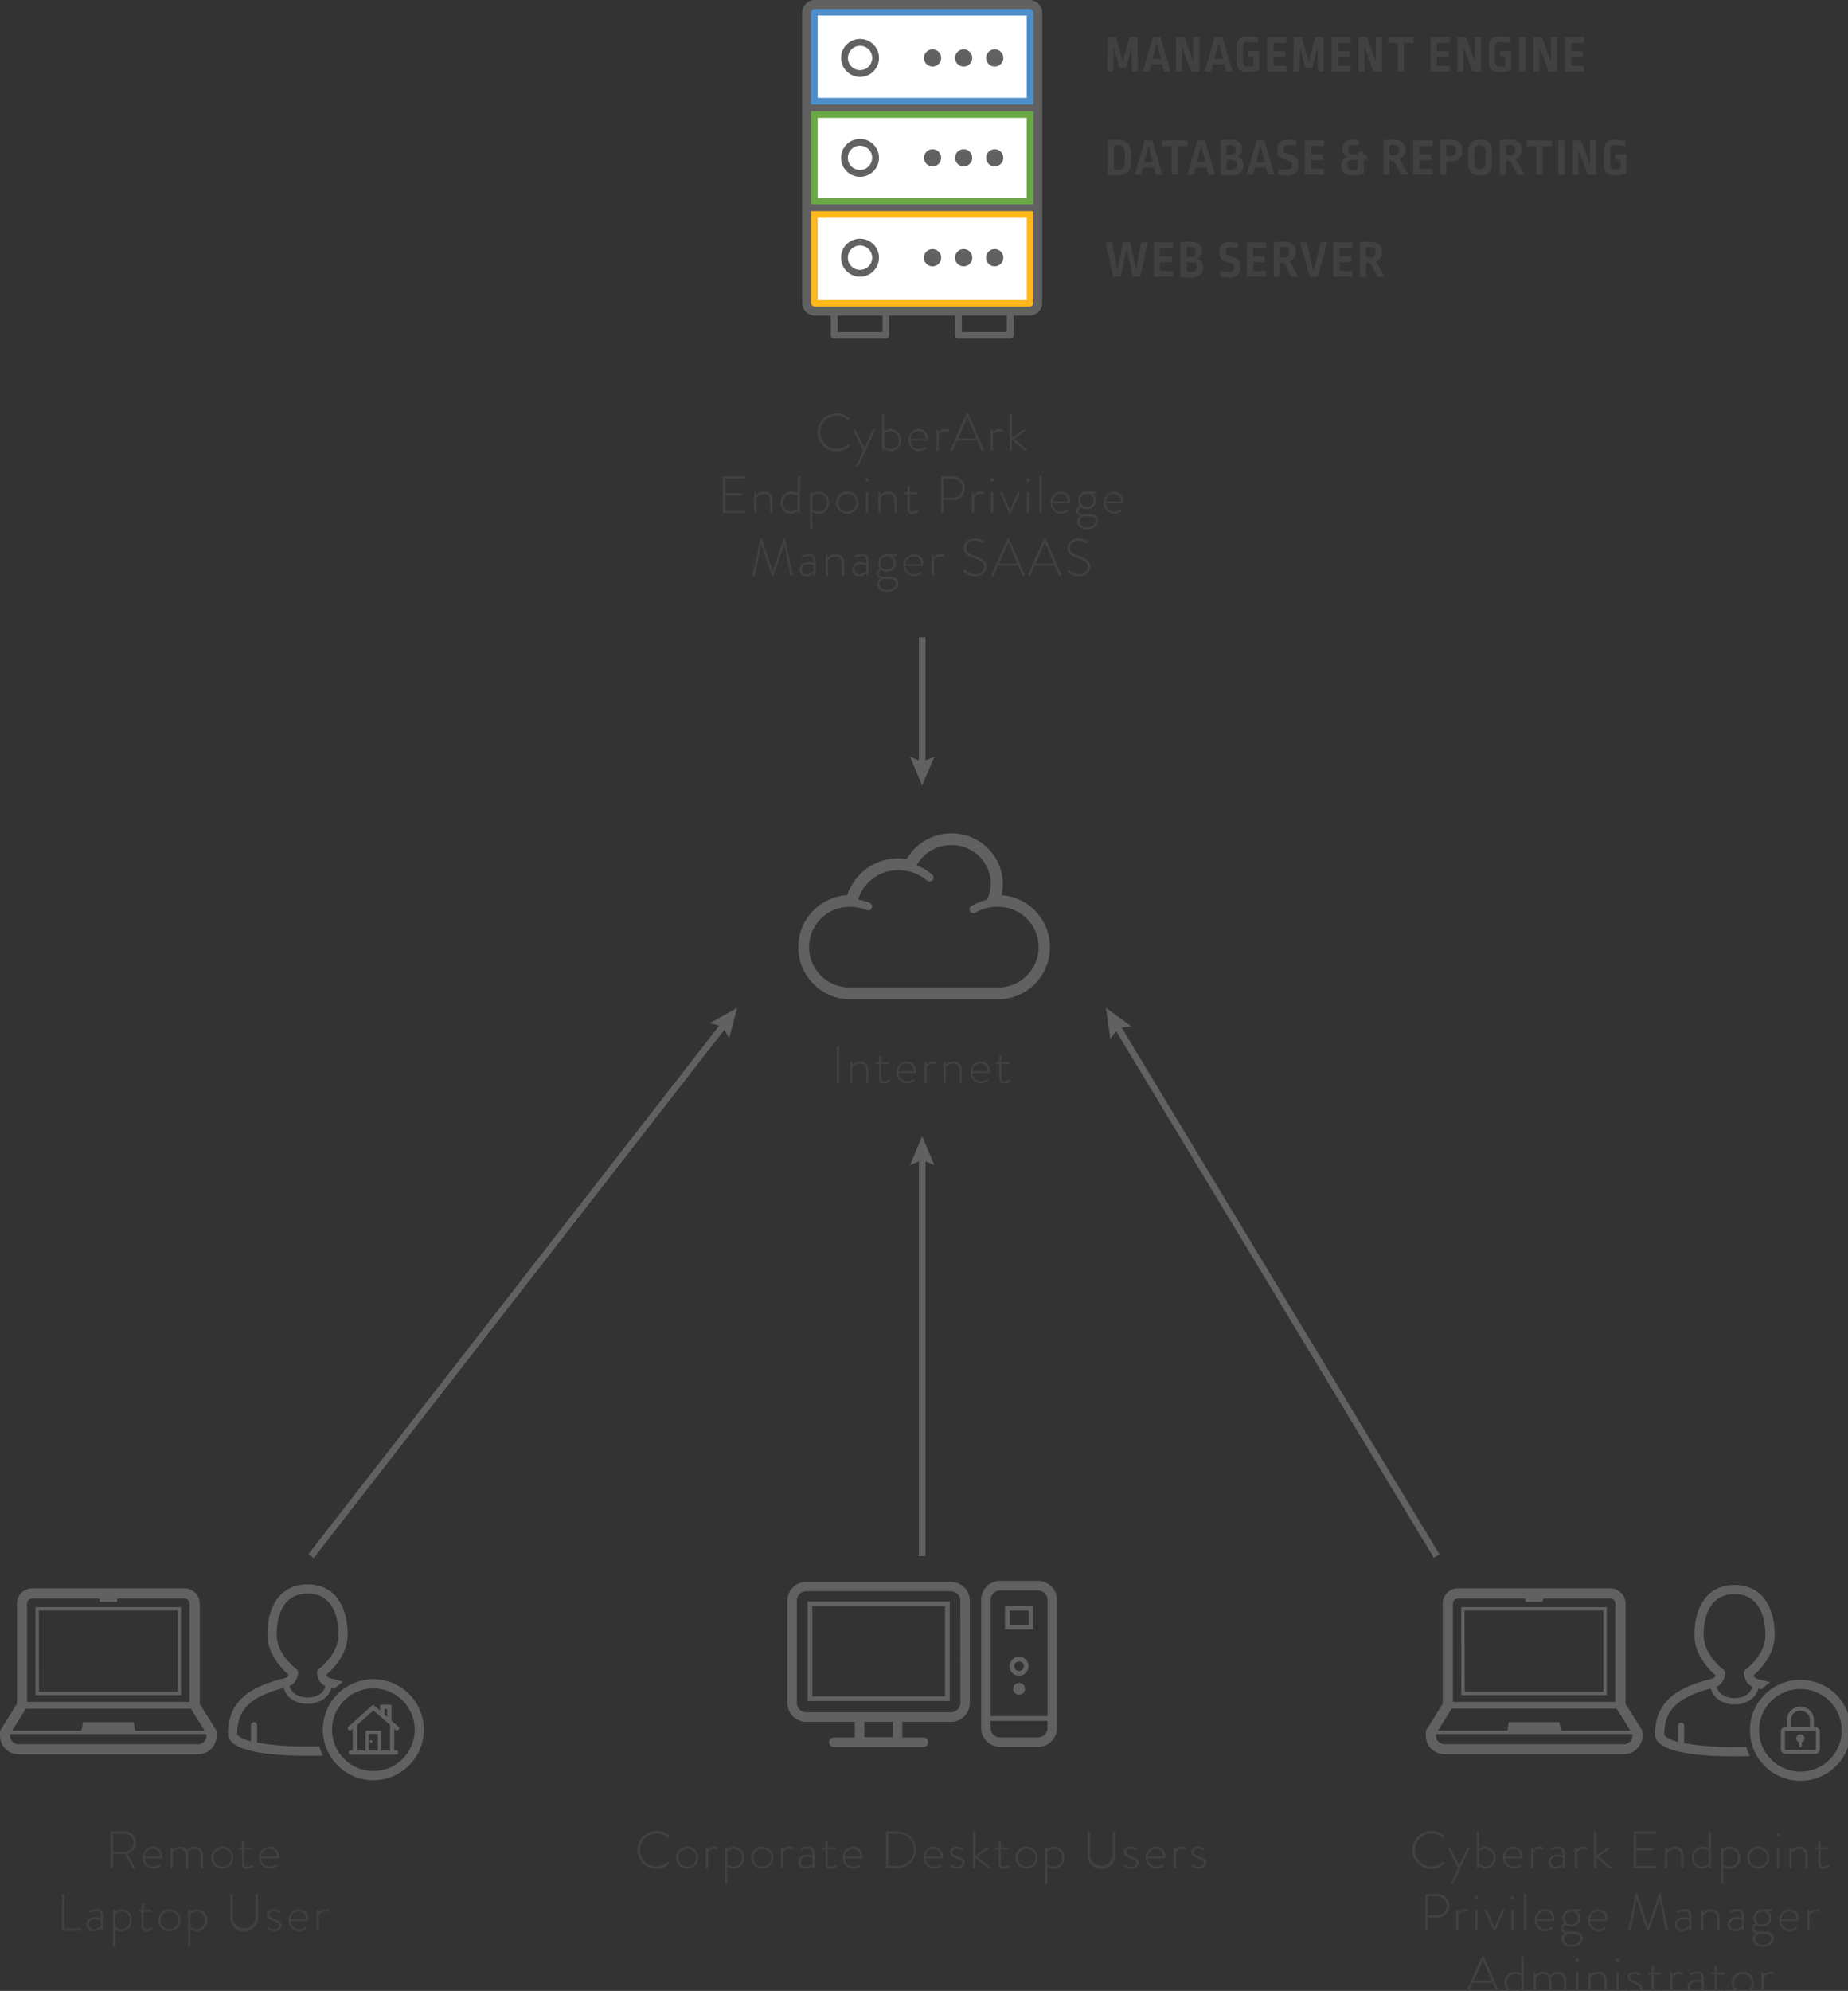 <?xml version="1.0" encoding="UTF-8" standalone="no"?>
<svg
   xmlns:dc="http://purl.org/dc/elements/1.1/"
   xmlns:cc="http://creativecommons.org/ns#"
   xmlns:rdf="http://www.w3.org/1999/02/22-rdf-syntax-ns#"
   xmlns:svg="http://www.w3.org/2000/svg"
   xmlns="http://www.w3.org/2000/svg"
   id="svg63310"
   version="1.1"
   viewBox="0 0 148.802 160.221"
   height="160.221mm"
   width="148.802mm">
  <rect x="0" y="0" width="148.802" height="160.221" fill="#333333" stroke="none"/>
  <defs
     id="defs63304" />
  <g
     transform="translate(128.073,80.2)"
     id="layer1">
    <g
       transform="matrix(0.265,0,0,0.265,-128.073,-80.2)"
       id="Layer_2-31-6"
       data-name="Layer 2">
      <g
         id="Layer_1-2-49-1"
         data-name="Layer 1">
        <path
           style="fill:#616161"
           class="cls-1"
           d="m 498.83,525.29 -4.91,-7.86 V 487 a 4.62,4.62 0 0 0 -4.62,-4.63 H 443 a 4.63,4.63 0 0 0 -4.63,4.63 v 30.41 l -4.91,7.86 a 1.53,1.53 0 0 0 -0.23,0.81 v 1 a 5.67,5.67 0 0 0 5.66,5.66 h 54.51 a 5.67,5.67 0 0 0 5.66,-5.66 v -1 a 1.45,1.45 0 0 0 -0.23,-0.79 z M 441.47,487 a 1.55,1.55 0 0 1 1.54,-1.55 h 20.37 l 0.2,1 h 5.14 l 0.21,-1 h 20.37 a 1.55,1.55 0 0 1 1.54,1.55 v 29.83 h -49.37 z m -0.37,31.88 h 50.11 l 4.17,6.69 H 474.3 L 473.87,523 h -15.43 l -0.43,2.57 h -21.09 z m 54.9,8.25 a 2.57,2.57 0 0 1 -2.57,2.57 H 438.9 a 2.58,2.58 0 0 1 -2.58,-2.57 v -0.51 H 496 Z"
           id="path4357-8" />
        <path
           style="fill:#616161"
           class="cls-1"
           d="m 444,514.79 h 44.23 V 488.05 H 444 Z m 1,-25.72 h 42.17 v 24.69 h -42.1 z"
           id="path4359-7" />
        <path
           style="fill:#414042"
           class="cls-2"
           d="m 434.88,556 a 5.45,5.45 0 0 1 3.89,1.49 0.19,0.19 0 0 1 0,0.28 l -0.26,0.28 c -0.09,0.09 -0.17,0.08 -0.27,0 a 5,5 0 1 0 -3.38,8.77 5.07,5.07 0 0 0 3.38,-1.34 0.2,0.2 0 0 1 0.26,0 l 0.27,0.27 a 0.18,0.18 0 0 1 0,0.27 5.52,5.52 0 0 1 -3.91,1.55 5.76,5.76 0 1 1 0,-11.52 z"
           id="path4361-0" />
        <path
           style="fill:#414042"
           class="cls-2"
           d="m 440,561.22 c -0.07,-0.13 -0.05,-0.26 0.09,-0.26 h 0.35 a 0.25,0.25 0 0 1 0.21,0.14 l 2.74,5.41 v 0 l 2.5,-5.41 a 0.25,0.25 0 0 1 0.2,-0.14 h 0.36 c 0.14,0 0.16,0.13 0.09,0.26 l -5,10.82 a 0.22,0.22 0 0 1 -0.21,0.12 H 441 c -0.13,0 -0.18,-0.08 -0.11,-0.22 L 443,567.3 Z"
           id="path4363-5" />
        <path
           style="fill:#414042"
           class="cls-2"
           d="m 448.69,556.37 a 0.21,0.21 0 0 1 0.21,-0.21 h 0.27 a 0.21,0.21 0 0 1 0.21,0.21 v 5.07 a 3.31,3.31 0 0 1 2,-0.64 3.38,3.38 0 0 1 0.19,6.72 3.08,3.08 0 0 1 -2.22,-0.94 l -0.05,0.57 a 0.2,0.2 0 0 1 -0.22,0.21 h -0.16 a 0.21,0.21 0 0 1 -0.21,-0.21 z m 2.8,10.51 a 2.71,2.71 0 0 0 -0.21,-5.39 3,3 0 0 0 -1.89,0.67 v 3.59 a 2.56,2.56 0 0 0 2.1,1.13 z"
           id="path4365-1" />
        <path
           style="fill:#414042"
           class="cls-2"
           d="m 459.79,560.8 a 2.82,2.82 0 0 1 2.9,2.93 c 0,0.25 0,0.62 -0.24,0.62 h -5.1 a 2.52,2.52 0 0 0 2.49,2.53 3.37,3.37 0 0 0 1.89,-0.59 c 0.14,-0.1 0.21,-0.11 0.29,0 l 0.16,0.22 c 0.05,0.07 0,0.16 -0.07,0.26 a 3.85,3.85 0 0 1 -2.32,0.75 3.37,3.37 0 0 1 0,-6.72 z m 2.2,3 a 2.16,2.16 0 0 0 -2.2,-2.34 2.38,2.38 0 0 0 -2.43,2.34 z"
           id="path4367-1" />
        <path
           style="fill:#414042"
           class="cls-2"
           d="m 465.22,561.17 a 0.21,0.21 0 0 1 0.21,-0.21 h 0.19 a 0.19,0.19 0 0 1 0.19,0.17 l 0.06,0.66 a 2.47,2.47 0 0 1 2,-1 2.64,2.64 0 0 1 1,0.19 c 0.14,0 0.22,0.16 0.17,0.29 l -0.12,0.32 a 0.18,0.18 0 0 1 -0.26,0.08 2.08,2.08 0 0 0 -0.83,-0.19 2.28,2.28 0 0 0 -1.91,1.1 v 4.56 a 0.19,0.19 0 0 1 -0.21,0.21 h -0.32 c -0.11,0 -0.17,-0.09 -0.17,-0.21 z"
           id="path4369-0" />
        <path
           style="fill:#414042"
           class="cls-2"
           d="m 473.22,563.23 a 5.48,5.48 0 0 1 1.62,0.29 c 0,-1.41 -0.15,-2.11 -1.41,-2.11 a 4.63,4.63 0 0 0 -1.92,0.43 0.17,0.17 0 0 1 -0.24,-0.13 l -0.09,-0.19 c 0,-0.14 0,-0.21 0.1,-0.24 a 4.69,4.69 0 0 1 2.19,-0.48 c 2,0 2,1.17 2,2.8 v 3.55 a 0.21,0.21 0 0 1 -0.21,0.21 h -0.19 c -0.11,0 -0.16,-0.06 -0.19,-0.17 l -0.07,-0.58 a 3.37,3.37 0 0 1 -2.22,0.91 2,2 0 0 1 -2.1,-2.13 c 0.04,-1.23 1.05,-2.16 2.73,-2.16 z m -0.51,3.67 a 2.94,2.94 0 0 0 2.13,-1 v -1.76 a 4.33,4.33 0 0 0 -1.62,-0.33 c -1.22,0 -2,0.62 -2,1.57 a 1.46,1.46 0 0 0 1.49,1.52 z"
           id="path4371-3" />
        <path
           style="fill:#414042"
           class="cls-2"
           d="m 478.51,561.17 a 0.21,0.21 0 0 1 0.21,-0.21 h 0.19 a 0.18,0.18 0 0 1 0.19,0.17 l 0.07,0.66 a 2.47,2.47 0 0 1 2,-1 2.63,2.63 0 0 1 1,0.19 c 0.15,0 0.23,0.16 0.18,0.29 l -0.13,0.32 c 0,0.11 -0.14,0.13 -0.26,0.08 a 2.08,2.08 0 0 0 -0.83,-0.19 2.25,2.25 0 0 0 -1.9,1.1 v 4.56 a 0.19,0.19 0 0 1 -0.21,0.21 h -0.32 a 0.19,0.19 0 0 1 -0.18,-0.21 z"
           id="path4373-0" />
        <path
           style="fill:#414042"
           class="cls-2"
           d="m 484.34,556.37 a 0.2,0.2 0 0 1 0.2,-0.21 h 0.28 a 0.2,0.2 0 0 1 0.2,0.21 v 7.17 l 3.41,-2.49 a 0.48,0.48 0 0 1 0.26,-0.09 h 0.46 c 0.16,0 0.18,0.21 0.05,0.29 l -3.44,2.53 3.86,3.31 a 0.15,0.15 0 0 1 -0.08,0.27 H 489 a 0.45,0.45 0 0 1 -0.32,-0.13 l -3.7,-3.18 v 3.1 c 0,0.13 -0.06,0.21 -0.2,0.21 h -0.31 c -0.11,0 -0.17,-0.09 -0.17,-0.21 z"
           id="path4375-0" />
        <path
           style="fill:#414042"
           class="cls-2"
           d="m 496.42,556.37 a 0.2,0.2 0 0 1 0.2,-0.21 H 503 a 0.21,0.21 0 0 1 0.21,0.21 v 0.27 a 0.2,0.2 0 0 1 -0.21,0.2 h -5.86 v 4.42 h 5.08 a 0.22,0.22 0 0 1 0.21,0.21 v 0.27 a 0.21,0.21 0 0 1 -0.21,0.21 h -5.08 v 4.74 H 503 a 0.21,0.21 0 0 1 0.21,0.21 v 0.25 a 0.21,0.21 0 0 1 -0.21,0.21 h -6.42 a 0.2,0.2 0 0 1 -0.2,-0.21 z"
           id="path4377-4" />
        <path
           style="fill:#414042"
           class="cls-2"
           d="m 506,561.17 a 0.22,0.22 0 0 1 0.23,-0.21 h 0.16 a 0.18,0.18 0 0 1 0.19,0.16 l 0.06,0.69 a 3.4,3.4 0 0 1 2.37,-1 c 1.8,0 2.58,1.14 2.58,2.93 v 3.42 a 0.21,0.21 0 0 1 -0.21,0.21 H 511 a 0.2,0.2 0 0 1 -0.2,-0.21 v -3.42 c 0,-1.47 -0.69,-2.24 -1.91,-2.24 a 3.28,3.28 0 0 0 -2.29,1.1 v 4.56 a 0.19,0.19 0 0 1 -0.21,0.21 h -0.3 a 0.19,0.19 0 0 1 -0.18,-0.21 z"
           id="path4379-5" />
        <path
           style="fill:#414042"
           class="cls-2"
           d="m 517.2,560.8 a 3.22,3.22 0 0 1 2,0.64 v -5.07 a 0.2,0.2 0 0 1 0.21,-0.21 h 0.29 a 0.21,0.21 0 0 1 0.19,0.21 v 10.78 a 0.21,0.21 0 0 1 -0.21,0.21 h -0.16 a 0.2,0.2 0 0 1 -0.22,-0.21 v -0.56 a 3.1,3.1 0 0 1 -2.21,0.93 3.15,3.15 0 0 1 -3,-3.36 3.19,3.19 0 0 1 3.11,-3.36 z m -0.14,6.08 a 2.55,2.55 0 0 0 2.11,-1.13 v -3.59 a 3,3 0 0 0 -1.9,-0.67 2.71,2.71 0 0 0 -0.21,5.39 z"
           id="path4381-4" />
        <path
           style="fill:#414042"
           class="cls-2"
           d="m 523.62,572 a 0.21,0.21 0 0 1 -0.21,0.2 h -0.27 a 0.2,0.2 0 0 1 -0.21,-0.2 v -10.83 a 0.21,0.21 0 0 1 0.22,-0.21 h 0.18 a 0.17,0.17 0 0 1 0.19,0.16 l 0.05,0.45 a 3.24,3.24 0 0 1 2.1,-0.77 3.18,3.18 0 0 1 3.09,3.36 3.22,3.22 0 0 1 -3.24,3.36 2.89,2.89 0 0 1 -1.9,-0.65 z m 1.82,-5.11 a 2.58,2.58 0 0 0 2.61,-2.71 2.5,2.5 0 0 0 -2.43,-2.68 2.57,2.57 0 0 0 -2,0.89 v 3.75 a 2.54,2.54 0 0 0 1.82,0.71 z"
           id="path4383-2" />
        <path
           style="fill:#414042"
           class="cls-2"
           d="m 534.1,560.8 a 3.36,3.36 0 1 1 -3.22,3.34 3.28,3.28 0 0 1 3.22,-3.34 z m 0,6.07 a 2.71,2.71 0 1 0 -2.53,-2.73 2.6,2.6 0 0 0 2.53,2.73 z"
           id="path4385-4" />
        <path
           style="fill:#414042"
           class="cls-2"
           d="m 539.71,557.29 a 0.55,0.55 0 1 1 1.09,0 0.55,0.55 0 0 1 -1.09,0 z m 0.19,3.88 a 0.21,0.21 0 0 1 0.21,-0.21 h 0.29 a 0.21,0.21 0 0 1 0.21,0.21 v 6 a 0.19,0.19 0 0 1 -0.21,0.21 h -0.32 a 0.19,0.19 0 0 1 -0.18,-0.21 z"
           id="path4387-9" />
        <path
           style="fill:#414042"
           class="cls-2"
           d="m 543.68,561.17 a 0.21,0.21 0 0 1 0.22,-0.21 h 0.16 a 0.18,0.18 0 0 1 0.2,0.16 l 0.06,0.69 a 3.4,3.4 0 0 1 2.37,-1 c 1.79,0 2.58,1.14 2.58,2.93 v 3.42 a 0.21,0.21 0 0 1 -0.21,0.21 h -0.29 a 0.21,0.21 0 0 1 -0.21,-0.21 v -3.42 c 0,-1.47 -0.69,-2.24 -1.9,-2.24 a 3.28,3.28 0 0 0 -2.29,1.1 v 4.56 a 0.19,0.19 0 0 1 -0.21,0.21 h -0.3 c -0.12,0 -0.18,-0.09 -0.18,-0.21 z"
           id="path4389-9" />
        <path
           style="fill:#414042"
           class="cls-2"
           d="m 552.51,561.58 h -0.75 c -0.16,0 -0.19,-0.08 -0.19,-0.2 v -0.26 c 0,-0.11 0.08,-0.16 0.19,-0.16 h 0.75 v -1.75 a 0.2,0.2 0 0 1 0.21,-0.2 h 0.27 a 0.22,0.22 0 0 1 0.21,0.21 V 561 h 2.23 a 0.2,0.2 0 0 1 0.2,0.21 v 0.21 a 0.19,0.19 0 0 1 -0.2,0.2 h -2.23 v 4.09 c 0,0.75 0.08,1.16 0.83,1.16 a 3.42,3.42 0 0 0 1.46,-0.43 0.16,0.16 0 0 1 0.26,0.07 l 0.11,0.19 a 0.18,0.18 0 0 1 -0.05,0.27 3.22,3.22 0 0 1 -1.86,0.59 c -1.33,0 -1.44,-0.78 -1.44,-1.81 z"
           id="path4391-9" />
        <path
           style="fill:#414042"
           class="cls-2"
           d="m 433.1,575.37 a 0.21,0.21 0 0 1 0.21,-0.21 h 3.45 a 3.61,3.61 0 0 1 0,7.22 h -2.91 v 3.77 c 0,0.12 -0.1,0.21 -0.26,0.21 h -0.29 a 0.21,0.21 0 0 1 -0.21,-0.21 z m 3.62,6.27 a 2.92,2.92 0 0 0 2.9,-2.91 2.88,2.88 0 0 0 -2.91,-2.82 h -2.85 v 5.73 z"
           id="path4393-4" />
        <path
           style="fill:#414042"
           class="cls-2"
           d="m 442.45,580.17 a 0.21,0.21 0 0 1 0.21,-0.21 h 0.19 a 0.18,0.18 0 0 1 0.19,0.17 l 0.07,0.66 a 2.47,2.47 0 0 1 2,-1 2.63,2.63 0 0 1 1,0.19 c 0.14,0 0.22,0.16 0.17,0.29 l -0.12,0.32 a 0.18,0.18 0 0 1 -0.26,0.08 2.08,2.08 0 0 0 -0.83,-0.19 2.28,2.28 0 0 0 -1.91,1.1 v 4.56 c 0,0.13 -0.06,0.21 -0.2,0.21 h -0.32 c -0.12,0 -0.18,-0.09 -0.18,-0.21 z"
           id="path4395-9" />
        <path
           style="fill:#414042"
           class="cls-2"
           d="m 448.08,576.29 a 0.55,0.55 0 1 1 1.09,0 0.55,0.55 0 0 1 -1.09,0 z m 0.19,3.88 a 0.21,0.21 0 0 1 0.21,-0.21 h 0.29 a 0.21,0.21 0 0 1 0.21,0.21 v 6 a 0.19,0.19 0 0 1 -0.21,0.21 h -0.32 a 0.19,0.19 0 0 1 -0.18,-0.21 z"
           id="path4397-8" />
        <path
           style="fill:#414042"
           class="cls-2"
           d="m 451.1,580.2 c -0.06,-0.13 0,-0.24 0.1,-0.24 h 0.35 a 0.21,0.21 0 0 1 0.21,0.14 l 2.32,5.28 v 0 l 2.33,-5.28 a 0.21,0.21 0 0 1 0.21,-0.14 H 457 c 0.14,0 0.16,0.11 0.09,0.24 l -2.78,6.18 a 0.23,0.23 0 0 1 -0.2,0.14 h -0.06 c -0.1,0 -0.14,0 -0.19,-0.14 z"
           id="path4399-1" />
        <path
           style="fill:#414042"
           class="cls-2"
           d="m 459,576.29 a 0.56,0.56 0 0 1 0.55,-0.56 0.56,0.56 0 0 1 0.54,0.56 0.54,0.54 0 0 1 -0.54,0.53 0.54,0.54 0 0 1 -0.55,-0.53 z m 0.2,3.88 a 0.21,0.21 0 0 1 0.21,-0.21 h 0.28 a 0.21,0.21 0 0 1 0.21,0.21 v 6 a 0.19,0.19 0 0 1 -0.21,0.21 h -0.32 c -0.11,0 -0.17,-0.09 -0.17,-0.21 z"
           id="path4401-6" />
        <path
           style="fill:#414042"
           class="cls-2"
           d="m 463,575.37 a 0.21,0.21 0 0 1 0.21,-0.21 h 0.29 a 0.21,0.21 0 0 1 0.21,0.21 v 10.78 a 0.19,0.19 0 0 1 -0.21,0.21 h -0.32 A 0.19,0.19 0 0 1 463,586.15 Z"
           id="path4403-3" />
        <path
           style="fill:#414042"
           class="cls-2"
           d="m 469.46,579.8 a 2.81,2.81 0 0 1 2.89,2.93 c 0,0.25 0,0.62 -0.24,0.62 H 467 a 2.53,2.53 0 0 0 2.5,2.53 3.43,3.43 0 0 0 1.89,-0.59 c 0.14,-0.1 0.2,-0.11 0.28,0 l 0.16,0.22 c 0.05,0.07 0,0.16 -0.06,0.26 a 3.88,3.88 0 0 1 -2.32,0.75 3.37,3.37 0 0 1 0,-6.72 z m 2.19,3 a 2.15,2.15 0 0 0 -2.19,-2.34 2.38,2.38 0 0 0 -2.44,2.34 z"
           id="path4405-9" />
        <path
           style="fill:#414042"
           class="cls-2"
           d="m 475.28,584.1 a 2.73,2.73 0 0 1 -0.5,-1.6 2.63,2.63 0 0 1 2.81,-2.7 h 2.62 a 0.2,0.2 0 0 1 0.21,0.21 v 0.17 a 0.2,0.2 0 0 1 -0.15,0.2 l -1.15,0.08 a 2.16,2.16 0 0 1 1,2 2.58,2.58 0 0 1 -2.65,2.66 2.48,2.48 0 0 1 -1.75,-0.57 1.3,1.3 0 0 0 -0.81,1.15 c 0,0.75 0.64,0.93 1.26,0.93 h 2.32 c 1.38,0 2.37,0.62 2.37,2 0,1.38 -1.31,2.61 -3.26,2.61 -2.18,0 -3.12,-1.28 -3.12,-2.37 a 2,2 0 0 1 1,-1.68 1.58,1.58 0 0 1 -1.24,-1.45 2,2 0 0 1 1.04,-1.64 z m 2.29,6.57 c 1.44,0 2.54,-0.85 2.54,-1.94 0,-0.74 -0.44,-1.41 -1.63,-1.41 h -2 a 1.75,1.75 0 0 0 -1.3,1.55 c -0.01,0.89 0.82,1.8 2.39,1.8 z m 1.87,-8.18 a 1.9,1.9 0 0 0 -2,-2 2,2 0 0 0 -2,2 2,2 0 1 0 4,0 z"
           id="path4407-3" />
        <path
           style="fill:#414042"
           class="cls-2"
           d="m 485.6,579.8 a 2.82,2.82 0 0 1 2.9,2.93 c 0,0.25 0,0.62 -0.24,0.62 h -5.11 a 2.53,2.53 0 0 0 2.5,2.53 3.4,3.4 0 0 0 1.89,-0.59 c 0.14,-0.1 0.21,-0.11 0.29,0 l 0.16,0.22 c 0,0.07 0,0.16 -0.07,0.26 a 3.85,3.85 0 0 1 -2.32,0.75 3.37,3.37 0 0 1 0,-6.72 z m 2.19,3 a 2.15,2.15 0 0 0 -2.19,-2.34 2.38,2.38 0 0 0 -2.43,2.34 z"
           id="path4409-3" />
        <path
           style="fill:#414042"
           class="cls-2"
           d="m 497,575.11 a 0.16,0.16 0 0 1 0.15,-0.11 h 0.17 a 0.15,0.15 0 0 1 0.16,0.11 l 3.3,9.83 v 0 l 3.32,-9.83 a 0.15,0.15 0 0 1 0.16,-0.11 h 0.17 a 0.16,0.16 0 0 1 0.15,0.11 l 2.27,11 c 0,0.16 0,0.21 -0.18,0.21 h -0.38 a 0.19,0.19 0 0 1 -0.19,-0.17 l -1.81,-9.38 v 0 l -3.29,9.62 a 0.2,0.2 0 0 1 -0.22,0.13 h -0.06 c -0.08,0 -0.18,0 -0.21,-0.13 l -3.24,-9.58 v 0 l -1.81,9.38 a 0.19,0.19 0 0 1 -0.19,0.17 h -0.38 c -0.15,0 -0.21,-0.05 -0.18,-0.21 z"
           id="path4411-4" />
        <path
           style="fill:#414042"
           class="cls-2"
           d="m 511.63,582.23 a 5.41,5.41 0 0 1 1.62,0.29 c 0,-1.41 -0.14,-2.11 -1.41,-2.11 a 4.69,4.69 0 0 0 -1.92,0.43 0.17,0.17 0 0 1 -0.24,-0.13 l -0.08,-0.19 a 0.17,0.17 0 0 1 0.1,-0.24 4.65,4.65 0 0 1 2.19,-0.48 c 2,0 2,1.17 2,2.8 v 3.55 a 0.21,0.21 0 0 1 -0.21,0.21 h -0.19 c -0.11,0 -0.16,-0.06 -0.19,-0.17 l -0.06,-0.58 a 3.38,3.38 0 0 1 -2.23,0.91 2,2 0 0 1 -2.1,-2.13 c 0.03,-1.23 1.09,-2.16 2.72,-2.16 z m -0.51,3.67 a 2.9,2.9 0 0 0 2.13,-1 v -1.76 a 4.33,4.33 0 0 0 -1.62,-0.33 c -1.21,0 -2,0.62 -2,1.57 a 1.45,1.45 0 0 0 1.49,1.52 z"
           id="path4413-6" />
        <path
           style="fill:#414042"
           class="cls-2"
           d="m 516.93,580.17 a 0.21,0.21 0 0 1 0.22,-0.21 h 0.16 a 0.18,0.18 0 0 1 0.2,0.16 l 0.06,0.69 a 3.4,3.4 0 0 1 2.37,-1 c 1.79,0 2.58,1.14 2.58,2.93 v 3.42 a 0.21,0.21 0 0 1 -0.21,0.21 H 522 a 0.21,0.21 0 0 1 -0.21,-0.21 v -3.42 c 0,-1.47 -0.69,-2.24 -1.9,-2.24 a 3.26,3.26 0 0 0 -2.29,1.1 v 4.56 a 0.19,0.19 0 0 1 -0.21,0.21 h -0.31 c -0.11,0 -0.17,-0.09 -0.17,-0.21 z"
           id="path4415-1" />
        <path
           style="fill:#414042"
           class="cls-2"
           d="m 527.67,582.23 a 5.32,5.32 0 0 1 1.61,0.29 c 0,-1.41 -0.14,-2.11 -1.41,-2.11 a 4.74,4.74 0 0 0 -1.92,0.43 c -0.12,0 -0.2,0 -0.24,-0.13 l -0.08,-0.19 c 0,-0.14 0,-0.21 0.1,-0.24 a 4.65,4.65 0 0 1 2.19,-0.48 c 2,0 2,1.17 2,2.8 v 3.55 a 0.2,0.2 0 0 1 -0.2,0.21 h -0.2 c -0.11,0 -0.16,-0.06 -0.19,-0.17 l -0.06,-0.58 a 3.38,3.38 0 0 1 -2.23,0.91 2,2 0 0 1 -2.09,-2.13 c 0.05,-1.23 1.05,-2.16 2.72,-2.16 z m -0.52,3.67 a 2.9,2.9 0 0 0 2.13,-1 v -1.76 a 4.32,4.32 0 0 0 -1.61,-0.33 c -1.22,0 -2,0.62 -2,1.57 a 1.45,1.45 0 0 0 1.48,1.52 z"
           id="path4417-5" />
        <path
           style="fill:#414042"
           class="cls-2"
           d="m 533.36,584.1 a 2.73,2.73 0 0 1 -0.5,-1.6 2.63,2.63 0 0 1 2.81,-2.7 h 2.62 a 0.2,0.2 0 0 1 0.21,0.21 v 0.17 a 0.2,0.2 0 0 1 -0.15,0.2 l -1.15,0.08 a 2.16,2.16 0 0 1 1,2 2.58,2.58 0 0 1 -2.65,2.66 2.48,2.48 0 0 1 -1.75,-0.57 1.3,1.3 0 0 0 -0.81,1.15 c 0,0.75 0.64,0.93 1.26,0.93 h 2.32 c 1.38,0 2.37,0.62 2.37,2 0,1.38 -1.31,2.61 -3.26,2.61 -2.18,0 -3.13,-1.28 -3.13,-2.37 a 2,2 0 0 1 1,-1.68 1.59,1.59 0 0 1 -1.25,-1.45 2,2 0 0 1 1.06,-1.64 z m 2.29,6.57 c 1.44,0 2.54,-0.85 2.54,-1.94 0,-0.74 -0.44,-1.41 -1.63,-1.41 h -2 a 1.74,1.74 0 0 0 -1.29,1.55 c -0.02,0.89 0.83,1.8 2.38,1.8 z m 1.87,-8.18 a 1.9,1.9 0 0 0 -2,-2 2,2 0 0 0 -2,2 1.92,1.92 0 0 0 2,2 1.94,1.94 0 0 0 2,-2 z"
           id="path4419-6" />
        <path
           style="fill:#414042"
           class="cls-2"
           d="m 543.68,579.8 a 2.82,2.82 0 0 1 2.9,2.93 c 0,0.25 0,0.62 -0.24,0.62 h -5.11 a 2.53,2.53 0 0 0 2.5,2.53 3.4,3.4 0 0 0 1.89,-0.59 c 0.14,-0.1 0.21,-0.11 0.29,0 l 0.16,0.22 c 0,0.07 0,0.16 -0.07,0.26 a 3.88,3.88 0 0 1 -2.32,0.75 3.37,3.37 0 0 1 0,-6.72 z m 2.19,3 a 2.15,2.15 0 0 0 -2.19,-2.34 2.38,2.38 0 0 0 -2.43,2.34 z"
           id="path4421-1" />
        <path
           style="fill:#414042"
           class="cls-2"
           d="m 549.1,580.17 a 0.21,0.21 0 0 1 0.21,-0.21 h 0.19 a 0.19,0.19 0 0 1 0.2,0.17 l 0.06,0.66 a 2.47,2.47 0 0 1 2,-1 2.58,2.58 0 0 1 1,0.19 c 0.15,0 0.23,0.16 0.18,0.29 l -0.13,0.32 a 0.17,0.17 0 0 1 -0.25,0.08 2.09,2.09 0 0 0 -0.84,-0.19 2.25,2.25 0 0 0 -1.9,1.1 v 4.56 a 0.19,0.19 0 0 1 -0.21,0.21 h -0.32 a 0.19,0.19 0 0 1 -0.18,-0.21 z"
           id="path4423-7" />
        <path
           style="fill:#414042"
           class="cls-2"
           d="M 445.41,605.17 450.34,594 a 0.22,0.22 0 0 1 0.19,-0.11 h 0.05 a 0.2,0.2 0 0 1 0.21,0.11 l 4.88,11.14 c 0,0.1 0,0.19 -0.15,0.19 h -0.41 a 0.29,0.29 0 0 1 -0.23,-0.14 l -1.29,-3 h -6.12 l -1.28,3 a 0.26,0.26 0 0 1 -0.22,0.14 h -0.45 c -0.11,0.03 -0.16,-0.03 -0.11,-0.16 z m 7.91,-3.52 -2.74,-6.45 v 0 l -2.79,6.45 z"
           id="path4425-2" />
        <path
           style="fill:#414042"
           class="cls-2"
           d="m 460.31,598.8 a 3.21,3.21 0 0 1 2,0.64 v -5.07 a 0.2,0.2 0 0 1 0.21,-0.21 h 0.29 a 0.2,0.2 0 0 1 0.19,0.21 v 10.78 a 0.2,0.2 0 0 1 -0.2,0.21 h -0.16 a 0.21,0.21 0 0 1 -0.23,-0.21 l -0.05,-0.56 a 3.08,3.08 0 0 1 -2.21,0.93 3.15,3.15 0 0 1 -3,-3.36 3.19,3.19 0 0 1 3.16,-3.36 z m -0.15,6.08 a 2.55,2.55 0 0 0 2.11,-1.13 v -3.59 a 3,3 0 0 0 -1.9,-0.67 2.71,2.71 0 0 0 -0.21,5.39 z"
           id="path4427-2" />
        <path
           style="fill:#414042"
           class="cls-2"
           d="m 466,599.17 a 0.21,0.21 0 0 1 0.21,-0.21 h 0.19 a 0.18,0.18 0 0 1 0.18,0.16 l 0.08,0.69 a 2.78,2.78 0 0 1 2.21,-1 2.24,2.24 0 0 1 2.13,1.19 3.21,3.21 0 0 1 2.4,-1.17 c 1.74,0 2.49,1.14 2.49,2.93 v 3.42 a 0.21,0.21 0 0 1 -0.21,0.21 h -0.32 a 0.19,0.19 0 0 1 -0.17,-0.21 v -3.42 c 0,-1.47 -0.64,-2.24 -1.84,-2.24 a 2.71,2.71 0 0 0 -2.11,1.09 4.42,4.42 0 0 1 0.14,1.15 v 3.42 a 0.21,0.21 0 0 1 -0.21,0.21 h -0.3 a 0.19,0.19 0 0 1 -0.19,-0.21 v -3.42 c 0,-1.47 -0.66,-2.24 -1.86,-2.24 a 2.57,2.57 0 0 0 -2.08,1.1 v 4.56 a 0.19,0.19 0 0 1 -0.21,0.21 h -0.32 a 0.19,0.19 0 0 1 -0.18,-0.21 z"
           id="path4429-9" />
        <path
           style="fill:#414042"
           class="cls-2"
           d="m 478.69,595.29 a 0.55,0.55 0 1 1 1.09,0 0.55,0.55 0 0 1 -1.09,0 z m 0.19,3.88 a 0.21,0.21 0 0 1 0.21,-0.21 h 0.29 a 0.21,0.21 0 0 1 0.21,0.21 v 6 a 0.19,0.19 0 0 1 -0.21,0.21 h -0.32 c -0.12,0 -0.18,-0.09 -0.18,-0.21 z"
           id="path4431-2" />
        <path
           style="fill:#414042"
           class="cls-2"
           d="m 482.66,599.17 a 0.21,0.21 0 0 1 0.22,-0.21 H 483 a 0.17,0.17 0 0 1 0.19,0.16 l 0.07,0.69 a 3.4,3.4 0 0 1 2.37,-1 c 1.79,0 2.57,1.14 2.57,2.93 v 3.42 a 0.21,0.21 0 0 1 -0.21,0.21 h -0.28 a 0.21,0.21 0 0 1 -0.21,-0.21 v -3.42 c 0,-1.47 -0.69,-2.24 -1.91,-2.24 a 3.25,3.25 0 0 0 -2.28,1.1 v 4.56 a 0.19,0.19 0 0 1 -0.21,0.21 h -0.31 c -0.11,0 -0.17,-0.09 -0.17,-0.21 z"
           id="path4433-8" />
        <path
           style="fill:#414042"
           class="cls-2"
           d="m 491,595.29 a 0.56,0.56 0 0 1 0.55,-0.56 0.56,0.56 0 0 1 0.54,0.56 0.54,0.54 0 0 1 -0.54,0.53 0.54,0.54 0 0 1 -0.55,-0.53 z m 0.2,3.88 a 0.21,0.21 0 0 1 0.21,-0.21 h 0.28 a 0.21,0.21 0 0 1 0.21,0.21 v 6 a 0.19,0.19 0 0 1 -0.21,0.21 h -0.32 c -0.11,0 -0.17,-0.09 -0.17,-0.21 z"
           id="path4435-1" />
        <path
           style="fill:#414042"
           class="cls-2"
           d="m 494.62,604.58 0.16,-0.26 a 0.19,0.19 0 0 1 0.29,0 2.83,2.83 0 0 0 1.71,0.63 c 0.92,0 1.54,-0.51 1.54,-1.14 0,-0.63 -0.72,-1 -1.79,-1.44 -1.07,-0.44 -2,-0.89 -2,-1.89 0,-0.7 0.62,-1.66 2.1,-1.66 a 3.37,3.37 0 0 1 1.81,0.51 0.23,0.23 0 0 1 0.06,0.31 l -0.1,0.17 a 0.21,0.21 0 0 1 -0.3,0.08 3.05,3.05 0 0 0 -1.47,-0.45 c -1,0 -1.38,0.6 -1.38,1 0,0.64 0.58,0.94 1.52,1.28 1.2,0.45 2.26,0.85 2.26,2 a 2.07,2.07 0 0 1 -2.28,1.77 3.27,3.27 0 0 1 -2.09,-0.72 0.18,0.18 0 0 1 -0.04,-0.19 z"
           id="path4437-2" />
        <path
           style="fill:#414042"
           class="cls-2"
           d="m 501.82,599.58 h -0.75 c -0.16,0 -0.19,-0.08 -0.19,-0.2 v -0.26 c 0,-0.11 0.08,-0.16 0.19,-0.16 h 0.75 v -1.75 a 0.2,0.2 0 0 1 0.21,-0.2 h 0.27 a 0.21,0.21 0 0 1 0.21,0.21 V 599 h 2.23 a 0.2,0.2 0 0 1 0.21,0.21 v 0.21 a 0.19,0.19 0 0 1 -0.21,0.2 h -2.23 v 4.09 c 0,0.75 0.08,1.16 0.84,1.16 a 3.37,3.37 0 0 0 1.45,-0.43 c 0.15,-0.08 0.21,0 0.26,0.07 l 0.11,0.19 a 0.18,0.18 0 0 1 -0.05,0.27 3.18,3.18 0 0 1 -1.85,0.59 c -1.33,0 -1.45,-0.78 -1.45,-1.81 z"
           id="path4439-4" />
        <path
           style="fill:#414042"
           class="cls-2"
           d="m 507.46,599.17 a 0.21,0.21 0 0 1 0.21,-0.21 h 0.19 a 0.19,0.19 0 0 1 0.19,0.17 l 0.06,0.66 a 2.47,2.47 0 0 1 2,-1 2.64,2.64 0 0 1 1,0.19 c 0.14,0 0.22,0.16 0.17,0.29 l -0.13,0.32 c 0,0.11 -0.14,0.13 -0.25,0.08 a 2.08,2.08 0 0 0 -0.83,-0.19 2.28,2.28 0 0 0 -1.91,1.1 v 4.56 a 0.19,0.19 0 0 1 -0.21,0.21 h -0.32 c -0.11,0 -0.17,-0.09 -0.17,-0.21 z"
           id="path4441-7" />
        <path
           style="fill:#414042"
           class="cls-2"
           d="m 515.46,601.23 a 5.32,5.32 0 0 1 1.61,0.29 c 0,-1.41 -0.14,-2.11 -1.4,-2.11 a 4.76,4.76 0 0 0 -1.93,0.43 c -0.12,0 -0.2,0 -0.24,-0.13 l -0.08,-0.19 c 0,-0.14 0,-0.21 0.1,-0.24 a 4.65,4.65 0 0 1 2.19,-0.48 c 2,0 2,1.17 2,2.8 v 3.55 a 0.21,0.21 0 0 1 -0.21,0.21 h -0.19 c -0.12,0 -0.17,-0.06 -0.2,-0.17 l -0.06,-0.58 a 3.38,3.38 0 0 1 -2.23,0.91 2,2 0 0 1 -2.09,-2.13 c 0.04,-1.23 1.05,-2.16 2.73,-2.16 z m -0.52,3.67 a 2.9,2.9 0 0 0 2.13,-1 v -1.76 a 4.27,4.27 0 0 0 -1.61,-0.33 c -1.22,0 -2,0.62 -2,1.57 a 1.45,1.45 0 0 0 1.48,1.52 z"
           id="path4443-8" />
        <path
           style="fill:#414042"
           class="cls-2"
           d="m 521,599.58 h -0.75 c -0.16,0 -0.19,-0.08 -0.19,-0.2 v -0.26 c 0,-0.11 0.08,-0.16 0.19,-0.16 H 521 v -1.75 a 0.2,0.2 0 0 1 0.21,-0.2 h 0.27 a 0.21,0.21 0 0 1 0.21,0.21 V 599 h 2.23 a 0.2,0.2 0 0 1 0.21,0.21 v 0.21 a 0.19,0.19 0 0 1 -0.21,0.2 h -2.23 v 4.09 c 0,0.75 0.08,1.16 0.83,1.16 a 3.42,3.42 0 0 0 1.46,-0.43 c 0.15,-0.08 0.21,0 0.26,0.07 l 0.11,0.19 a 0.18,0.18 0 0 1 0,0.27 3.19,3.19 0 0 1 -1.86,0.59 c -1.32,0 -1.44,-0.78 -1.44,-1.81 z"
           id="path4445-6" />
        <path
           style="fill:#414042"
           class="cls-2"
           d="m 529.39,598.8 a 3.36,3.36 0 1 1 -3.21,3.34 3.29,3.29 0 0 1 3.21,-3.34 z m 0,6.07 a 2.71,2.71 0 1 0 -2.53,-2.73 2.61,2.61 0 0 0 2.53,2.73 z"
           id="path4447-3" />
        <path
           style="fill:#414042"
           class="cls-2"
           d="m 535.2,599.17 a 0.21,0.21 0 0 1 0.21,-0.21 h 0.19 a 0.18,0.18 0 0 1 0.19,0.17 l 0.07,0.66 a 2.47,2.47 0 0 1 2,-1 2.63,2.63 0 0 1 1,0.19 c 0.14,0 0.22,0.16 0.17,0.29 l -0.12,0.32 a 0.18,0.18 0 0 1 -0.26,0.08 2.08,2.08 0 0 0 -0.83,-0.19 2.28,2.28 0 0 0 -1.91,1.1 v 4.56 c 0,0.13 -0.06,0.21 -0.2,0.21 h -0.32 c -0.12,0 -0.18,-0.09 -0.18,-0.21 z"
           id="path4449-7" />
        <path
           style="fill:#616161"
           class="cls-1"
           d="m 65.59,525.29 -4.9,-7.86 V 487 a 4.63,4.63 0 0 0 -4.63,-4.63 H 9.77 A 4.63,4.63 0 0 0 5.14,487 v 30.41 l -4.91,7.88 A 1.53,1.53 0 0 0 0,526.1 v 1 a 5.67,5.67 0 0 0 5.66,5.66 h 54.51 a 5.67,5.67 0 0 0 5.66,-5.66 v -1 a 1.45,1.45 0 0 0 -0.24,-0.81 z M 8.23,487 a 1.55,1.55 0 0 1 1.54,-1.55 h 20.37 l 0.2,1 h 5.15 l 0.2,-1 H 56.06 A 1.55,1.55 0 0 1 57.6,487 v 29.83 H 8.23 Z M 7.86,518.9 H 58 l 4.17,6.69 H 41.06 L 40.63,523 H 25.2 l -0.43,2.57 H 3.68 Z m 54.88,8.23 a 2.57,2.57 0 0 1 -2.57,2.57 H 5.66 a 2.57,2.57 0 0 1 -2.57,-2.57 v -0.51 h 59.65 z"
           id="path4451-7" />
        <path
           style="fill:#616161"
           class="cls-1"
           d="M 10.8,514.79 H 55 V 488.05 H 10.8 Z m 1,-25.72 H 54 v 24.69 H 11.83 Z"
           id="path4453-2" />
        <path
           style="fill:#414042"
           class="cls-2"
           d="m 33.6,556.37 a 0.2,0.2 0 0 1 0.2,-0.21 h 4 a 3.47,3.47 0 0 1 3.57,3.42 3.5,3.5 0 0 1 -2.64,3.35 l 2.27,4.14 c 0.08,0.13 0.05,0.29 -0.11,0.29 h -0.5 a 0.23,0.23 0 0 1 -0.22,-0.14 L 37.89,563 c -0.21,0 -0.39,0 -0.6,0 h -2.94 v 4.11 c 0,0.12 -0.1,0.21 -0.26,0.21 H 33.8 a 0.2,0.2 0 0 1 -0.2,-0.21 z m 4.14,6 a 2.8,2.8 0 0 0 2.84,-2.79 2.77,2.77 0 0 0 -2.85,-2.69 h -3.37 v 5.48 z"
           id="path4455-3" />
        <path
           style="fill:#414042"
           class="cls-2"
           d="m 46.41,560.8 a 2.82,2.82 0 0 1 2.9,2.93 c 0,0.25 0,0.62 -0.24,0.62 H 44 a 2.52,2.52 0 0 0 2.49,2.53 3.37,3.37 0 0 0 1.89,-0.59 c 0.14,-0.1 0.21,-0.11 0.29,0 l 0.16,0.22 c 0.05,0.07 0,0.16 -0.07,0.26 a 3.85,3.85 0 0 1 -2.32,0.75 3.37,3.37 0 0 1 0,-6.72 z m 2.2,3 a 2.16,2.16 0 0 0 -2.2,-2.34 2.38,2.38 0 0 0 -2.41,2.32 z"
           id="path4457-7" />
        <path
           style="fill:#414042"
           class="cls-2"
           d="M 51.84,561.17 A 0.2,0.2 0 0 1 52,561 h 0.2 a 0.17,0.17 0 0 1 0.17,0.16 l 0.08,0.69 a 2.8,2.8 0 0 1 2.21,-1 2.23,2.23 0 0 1 2.14,1.15 3.23,3.23 0 0 1 2.4,-1.17 c 1.74,0 2.5,1.14 2.5,2.93 v 3.42 a 0.21,0.21 0 0 1 -0.21,0.21 h -0.32 a 0.19,0.19 0 0 1 -0.18,-0.21 v -3.42 c 0,-1.47 -0.64,-2.24 -1.84,-2.24 a 2.73,2.73 0 0 0 -2.15,1.06 4.42,4.42 0 0 1 0.14,1.15 v 3.42 a 0.21,0.21 0 0 1 -0.21,0.21 h -0.3 a 0.19,0.19 0 0 1 -0.19,-0.21 v -3.42 c 0,-1.47 -0.66,-2.24 -1.86,-2.24 a 2.57,2.57 0 0 0 -2.08,1.1 v 4.56 a 0.19,0.19 0 0 1 -0.21,0.21 H 52 c -0.11,0 -0.17,-0.09 -0.17,-0.21 z"
           id="path4459-2" />
        <path
           style="fill:#414042"
           class="cls-2"
           d="m 67.42,560.8 a 3.36,3.36 0 1 1 -3.22,3.34 3.29,3.29 0 0 1 3.22,-3.34 z m 0,6.07 a 2.71,2.71 0 1 0 -2.53,-2.73 2.6,2.6 0 0 0 2.53,2.73 z"
           id="path4461-5" />
        <path
           style="fill:#414042"
           class="cls-2"
           d="m 73.5,561.58 h -0.75 c -0.16,0 -0.19,-0.08 -0.19,-0.2 v -0.26 c 0,-0.11 0.08,-0.16 0.19,-0.16 h 0.75 v -1.75 a 0.2,0.2 0 0 1 0.21,-0.2 h 0.27 a 0.22,0.22 0 0 1 0.21,0.21 V 561 h 2.22 a 0.2,0.2 0 0 1 0.21,0.21 v 0.21 a 0.19,0.19 0 0 1 -0.21,0.2 h -2.22 v 4.09 c 0,0.75 0.08,1.16 0.83,1.16 a 3.42,3.42 0 0 0 1.46,-0.43 c 0.14,-0.08 0.2,0 0.25,0.07 l 0.12,0.19 a 0.19,0.19 0 0 1 0,0.27 3.22,3.22 0 0 1 -1.86,0.59 c -1.33,0 -1.44,-0.78 -1.44,-1.81 z"
           id="path4463-3" />
        <path
           style="fill:#414042"
           class="cls-2"
           d="m 81.82,560.8 a 2.82,2.82 0 0 1 2.9,2.93 c 0,0.25 0,0.62 -0.24,0.62 h -5.11 a 2.53,2.53 0 0 0 2.5,2.53 3.4,3.4 0 0 0 1.89,-0.59 c 0.14,-0.1 0.21,-0.11 0.29,0 l 0.16,0.22 c 0,0.07 0,0.16 -0.07,0.26 a 3.88,3.88 0 0 1 -2.32,0.75 3.37,3.37 0 0 1 0,-6.72 z m 2.19,3 a 2.15,2.15 0 0 0 -2.19,-2.34 2.38,2.38 0 0 0 -2.43,2.34 z"
           id="path4465-7" />
        <path
           style="fill:#414042"
           class="cls-2"
           d="m 18.81,575.37 a 0.21,0.21 0 0 1 0.21,-0.21 h 0.35 a 0.21,0.21 0 0 1 0.2,0.21 v 10.32 h 5.1 c 0.19,0 0.21,0.1 0.21,0.21 v 0.29 c 0,0.11 -0.1,0.17 -0.21,0.17 H 19 a 0.21,0.21 0 0 1 -0.21,-0.21 z"
           id="path4467-6" />
        <path
           style="fill:#414042"
           class="cls-2"
           d="m 29,582.23 a 5.41,5.41 0 0 1 1.62,0.29 c 0,-1.41 -0.14,-2.11 -1.41,-2.11 a 4.74,4.74 0 0 0 -1.92,0.43 0.17,0.17 0 0 1 -0.24,-0.13 l -0.08,-0.19 a 0.17,0.17 0 0 1 0.1,-0.24 4.65,4.65 0 0 1 2.19,-0.48 c 1.95,0 2,1.17 2,2.8 v 3.55 a 0.2,0.2 0 0 1 -0.2,0.21 h -0.2 c -0.11,0 -0.16,-0.06 -0.19,-0.17 l -0.06,-0.58 a 3.38,3.38 0 0 1 -2.23,0.91 2,2 0 0 1 -2.1,-2.13 c 0,-1.23 1.01,-2.16 2.72,-2.16 z m -0.51,3.67 a 2.9,2.9 0 0 0 2.13,-1 v -1.76 A 4.33,4.33 0 0 0 29,582.81 c -1.21,0 -2,0.62 -2,1.57 a 1.45,1.45 0 0 0 1.46,1.52 z"
           id="path4469-8" />
        <path
           style="fill:#414042"
           class="cls-2"
           d="m 35,591 a 0.21,0.21 0 0 1 -0.21,0.2 H 34.52 A 0.2,0.2 0 0 1 34.31,591 v -10.83 a 0.21,0.21 0 0 1 0.22,-0.21 h 0.18 a 0.17,0.17 0 0 1 0.19,0.16 v 0.45 a 3.24,3.24 0 0 1 2.1,-0.77 3.18,3.18 0 0 1 3.09,3.36 3.22,3.22 0 0 1 -3.24,3.36 2.92,2.92 0 0 1 -1.9,-0.65 z m 1.82,-5.11 a 2.58,2.58 0 0 0 2.61,-2.71 2.5,2.5 0 0 0 -2.43,-2.72 2.57,2.57 0 0 0 -2,0.89 v 3.75 a 2.54,2.54 0 0 0 1.78,0.75 z"
           id="path4471-1" />
        <path
           style="fill:#414042"
           class="cls-2"
           d="m 43,580.58 h -0.75 c -0.16,0 -0.19,-0.08 -0.19,-0.2 v -0.26 c 0,-0.11 0.08,-0.16 0.19,-0.16 H 43 v -1.75 a 0.2,0.2 0 0 1 0.21,-0.2 h 0.27 a 0.21,0.21 0 0 1 0.21,0.21 V 580 h 2.23 a 0.19,0.19 0 0 1 0.2,0.21 v 0.21 a 0.18,0.18 0 0 1 -0.2,0.2 h -2.26 v 4.09 c 0,0.75 0.08,1.16 0.83,1.16 a 3.42,3.42 0 0 0 1.51,-0.47 0.16,0.16 0 0 1 0.26,0.07 l 0.11,0.19 a 0.18,0.18 0 0 1 0,0.27 3.19,3.19 0 0 1 -1.86,0.59 c -1.32,0 -1.44,-0.78 -1.44,-1.81 z"
           id="path4473-3" />
        <path
           style="fill:#414042"
           class="cls-2"
           d="m 51.34,579.8 a 3.36,3.36 0 1 1 -3.22,3.34 3.29,3.29 0 0 1 3.22,-3.34 z m 0,6.07 a 2.71,2.71 0 1 0 -2.53,-2.73 2.6,2.6 0 0 0 2.53,2.73 z"
           id="path4475-6" />
        <path
           style="fill:#414042"
           class="cls-2"
           d="m 57.84,591 a 0.21,0.21 0 0 1 -0.21,0.2 H 57.36 A 0.2,0.2 0 0 1 57.15,591 v -10.83 a 0.21,0.21 0 0 1 0.22,-0.21 h 0.18 a 0.17,0.17 0 0 1 0.19,0.16 v 0.45 a 3.24,3.24 0 0 1 2.1,-0.77 3.18,3.18 0 0 1 3.16,3.36 3.21,3.21 0 0 1 -3.23,3.36 2.89,2.89 0 0 1 -1.9,-0.65 z m 1.82,-5.11 a 2.58,2.58 0 0 0 2.61,-2.71 2.5,2.5 0 0 0 -2.43,-2.68 2.57,2.57 0 0 0 -2,0.89 v 3.75 a 2.54,2.54 0 0 0 1.82,0.71 z"
           id="path4477-4" />
        <path
           style="fill:#414042"
           class="cls-2"
           d="m 70,575.37 a 0.21,0.21 0 0 1 0.21,-0.21 h 0.34 a 0.21,0.21 0 0 1 0.21,0.21 v 6.83 a 3.44,3.44 0 1 0 6.88,0 v -6.85 c 0,-0.13 0.06,-0.21 0.22,-0.21 h 0.32 a 0.21,0.21 0 0 1 0.21,0.21 v 6.91 a 4.2,4.2 0 1 1 -8.39,0 z"
           id="path4479-0" />
        <path
           style="fill:#414042"
           class="cls-2"
           d="m 81.16,585.58 0.16,-0.26 a 0.19,0.19 0 0 1 0.29,0 2.83,2.83 0 0 0 1.71,0.63 c 0.92,0 1.54,-0.51 1.54,-1.14 0,-0.63 -0.72,-1 -1.79,-1.44 -1.07,-0.44 -2,-0.89 -2,-1.89 0,-0.7 0.62,-1.66 2.1,-1.66 a 3.37,3.37 0 0 1 1.81,0.51 0.24,0.24 0 0 1 0.06,0.31 l -0.1,0.17 a 0.21,0.21 0 0 1 -0.3,0.08 3.05,3.05 0 0 0 -1.47,-0.45 c -1,0 -1.38,0.6 -1.38,1 0,0.64 0.58,0.94 1.52,1.28 1.2,0.45 2.26,0.85 2.26,2 a 2.07,2.07 0 0 1 -2.28,1.77 3.27,3.27 0 0 1 -2.09,-0.72 0.18,0.18 0 0 1 -0.04,-0.19 z"
           id="path4481-3" />
        <path
           style="fill:#414042"
           class="cls-2"
           d="m 90.78,579.8 a 2.82,2.82 0 0 1 2.9,2.93 c 0,0.25 0,0.62 -0.24,0.62 h -5.11 a 2.53,2.53 0 0 0 2.5,2.53 3.4,3.4 0 0 0 1.89,-0.59 c 0.14,-0.1 0.21,-0.11 0.29,0 l 0.16,0.22 c 0,0.07 0,0.16 -0.07,0.26 a 3.88,3.88 0 0 1 -2.32,0.75 3.37,3.37 0 0 1 0,-6.72 z m 2.19,3 a 2.15,2.15 0 0 0 -2.19,-2.34 2.38,2.38 0 0 0 -2.43,2.34 z"
           id="path4483-5" />
        <path
           style="fill:#414042"
           class="cls-2"
           d="m 96.2,580.17 a 0.21,0.21 0 0 1 0.21,-0.21 h 0.19 a 0.19,0.19 0 0 1 0.2,0.17 l 0.06,0.66 a 2.47,2.47 0 0 1 2,-1 2.58,2.58 0 0 1 1,0.19 c 0.15,0 0.23,0.16 0.18,0.29 l -0.13,0.32 a 0.17,0.17 0 0 1 -0.25,0.08 2.09,2.09 0 0 0 -0.84,-0.19 2.25,2.25 0 0 0 -1.9,1.1 v 4.56 a 0.19,0.19 0 0 1 -0.21,0.21 h -0.32 a 0.19,0.19 0 0 1 -0.18,-0.21 z"
           id="path4485-8" />
        <path
           style="fill:#414042"
           class="cls-2"
           d="m 254.19,317.87 a 0.21,0.21 0 0 1 0.21,-0.21 h 0.35 a 0.21,0.21 0 0 1 0.21,0.21 v 10.78 a 0.22,0.22 0 0 1 -0.23,0.21 h -0.33 a 0.21,0.21 0 0 1 -0.21,-0.21 z"
           id="path4487-5" />
        <path
           style="fill:#414042"
           class="cls-2"
           d="m 258.29,322.67 a 0.21,0.21 0 0 1 0.22,-0.21 h 0.16 a 0.17,0.17 0 0 1 0.19,0.16 l 0.07,0.69 a 3.38,3.38 0 0 1 2.37,-1 c 1.79,0 2.57,1.14 2.57,2.93 v 3.42 a 0.21,0.21 0 0 1 -0.21,0.21 h -0.28 a 0.21,0.21 0 0 1 -0.21,-0.21 v -3.42 c 0,-1.47 -0.69,-2.24 -1.91,-2.24 a 3.31,3.31 0 0 0 -2.29,1.1 v 4.56 c 0,0.13 -0.06,0.21 -0.2,0.21 h -0.31 c -0.11,0 -0.17,-0.09 -0.17,-0.21 z"
           id="path4489-0" />
        <path
           style="fill:#414042"
           class="cls-2"
           d="m 267.12,323.08 h -0.75 c -0.16,0 -0.2,-0.08 -0.2,-0.2 v -0.26 c 0,-0.11 0.08,-0.16 0.2,-0.16 h 0.75 v -1.75 a 0.2,0.2 0 0 1 0.21,-0.2 h 0.27 a 0.22,0.22 0 0 1 0.21,0.21 v 1.76 H 270 a 0.2,0.2 0 0 1 0.21,0.21 v 0.21 a 0.19,0.19 0 0 1 -0.21,0.2 h -2.22 v 4.09 c 0,0.75 0.08,1.16 0.83,1.16 a 3.42,3.42 0 0 0 1.46,-0.43 c 0.14,-0.08 0.2,0 0.25,0.07 l 0.11,0.19 a 0.18,0.18 0 0 1 0,0.27 3.22,3.22 0 0 1 -1.86,0.59 c -1.33,0 -1.44,-0.78 -1.44,-1.81 z"
           id="path4491-9" />
        <path
           style="fill:#414042"
           class="cls-2"
           d="m 275.44,322.3 a 2.82,2.82 0 0 1 2.9,2.93 c 0,0.25 0,0.62 -0.24,0.62 H 273 a 2.53,2.53 0 0 0 2.5,2.53 3.4,3.4 0 0 0 1.89,-0.59 c 0.14,-0.1 0.2,-0.11 0.28,0 l 0.16,0.22 c 0.05,0.07 0,0.16 -0.06,0.26 a 3.88,3.88 0 0 1 -2.32,0.75 3.37,3.37 0 0 1 0,-6.72 z m 2.19,3 a 2.15,2.15 0 0 0 -2.19,-2.34 2.38,2.38 0 0 0 -2.43,2.34 z"
           id="path4493-9" />
        <path
           style="fill:#414042"
           class="cls-2"
           d="m 280.86,322.67 a 0.21,0.21 0 0 1 0.21,-0.21 h 0.19 a 0.18,0.18 0 0 1 0.19,0.17 l 0.07,0.66 a 2.47,2.47 0 0 1 2,-1 2.63,2.63 0 0 1 1,0.19 0.24,0.24 0 0 1 0.18,0.29 l -0.13,0.32 a 0.18,0.18 0 0 1 -0.26,0.08 2.08,2.08 0 0 0 -0.83,-0.19 2.23,2.23 0 0 0 -1.9,1.1 v 4.56 a 0.19,0.19 0 0 1 -0.21,0.21 H 281 a 0.19,0.19 0 0 1 -0.18,-0.21 z"
           id="path4495-8" />
        <path
           style="fill:#414042"
           class="cls-2"
           d="m 286.69,322.67 a 0.21,0.21 0 0 1 0.22,-0.21 h 0.16 a 0.17,0.17 0 0 1 0.19,0.16 l 0.07,0.69 a 3.35,3.35 0 0 1 2.36,-1 c 1.8,0 2.58,1.14 2.58,2.93 v 3.42 a 0.21,0.21 0 0 1 -0.21,0.21 h -0.28 a 0.21,0.21 0 0 1 -0.21,-0.21 v -3.42 c 0,-1.47 -0.69,-2.24 -1.91,-2.24 a 3.31,3.31 0 0 0 -2.29,1.1 v 4.56 c 0,0.13 -0.06,0.21 -0.2,0.21 h -0.31 c -0.11,0 -0.17,-0.09 -0.17,-0.21 z"
           id="path4497-0" />
        <path
           style="fill:#414042"
           class="cls-2"
           d="m 297.93,322.3 a 2.82,2.82 0 0 1 2.9,2.93 c 0,0.25 0,0.62 -0.24,0.62 h -5.1 a 2.52,2.52 0 0 0 2.49,2.53 3.37,3.37 0 0 0 1.89,-0.59 c 0.15,-0.1 0.21,-0.11 0.29,0 l 0.16,0.22 c 0.05,0.07 0,0.16 -0.06,0.26 a 3.91,3.91 0 0 1 -2.33,0.75 3.37,3.37 0 0 1 0,-6.72 z m 2.2,3 a 2.16,2.16 0 0 0 -2.2,-2.34 2.38,2.38 0 0 0 -2.43,2.34 z"
           id="path4499-2" />
        <path
           style="fill:#414042"
           class="cls-2"
           d="m 303.63,323.08 h -0.75 c -0.16,0 -0.2,-0.08 -0.2,-0.2 v -0.26 c 0,-0.11 0.09,-0.16 0.2,-0.16 h 0.75 v -1.75 a 0.2,0.2 0 0 1 0.21,-0.2 h 0.27 a 0.22,0.22 0 0 1 0.21,0.21 v 1.76 h 2.22 a 0.2,0.2 0 0 1 0.21,0.21 v 0.21 a 0.19,0.19 0 0 1 -0.21,0.2 h -2.22 v 4.09 c 0,0.75 0.08,1.16 0.83,1.16 a 3.42,3.42 0 0 0 1.46,-0.43 c 0.14,-0.08 0.2,0 0.25,0.07 l 0.11,0.19 a 0.18,0.18 0 0 1 0,0.27 3.22,3.22 0 0 1 -1.86,0.59 c -1.33,0 -1.44,-0.78 -1.44,-1.81 z"
           id="path4501-4" />
        <path
           style="fill:#616161"
           class="cls-1"
           d="M 288.94,480.4 H 245 a 5.76,5.76 0 0 0 -5.76,5.76 v 31 a 5.76,5.76 0 0 0 5.76,5.76 h 14.76 v 4.74 h -6.42 a 1.44,1.44 0 1 0 0,2.88 h 27.23 a 1.44,1.44 0 1 0 0,-2.88 h -6.41 v -4.74 h 14.76 a 5.77,5.77 0 0 0 5.76,-5.76 v -31 a 5.77,5.77 0 0 0 -5.74,-5.76 z m -17.64,47.16 h -8.64 v -4.68 h 8.64 z m 20.52,-10.44 A 2.89,2.89 0 0 1 288.94,520 H 245 a 2.88,2.88 0 0 1 -2.88,-2.88 v -31 a 2.88,2.88 0 0 1 2.88,-2.88 h 43.92 a 2.89,2.89 0 0 1 2.88,2.88 z"
           id="path4503-9" />
        <circle
           style="fill:#616161"
           class="cls-1"
           cx="309.64"
           cy="512.86"
           r="1.8"
           id="circle4505-0" />
        <path
           style="fill:#616161"
           class="cls-1"
           d="m 314,487.66 h -8.64 v 7.2 H 314 Z m -1.44,5.76 h -5.76 v -4.32 h 5.76 z"
           id="path4507-1" />
        <path
           style="fill:#616161"
           class="cls-1"
           d="m 309.64,503.14 a 2.88,2.88 0 1 0 2.88,2.88 2.88,2.88 0 0 0 -2.88,-2.88 z m 0,4.32 a 1.44,1.44 0 1 1 1.44,-1.44 1.45,1.45 0 0 1 -1.44,1.44 z"
           id="path4509-2" />
        <path
           style="fill:#616161"
           class="cls-1"
           d="m 315.4,480.1 h -11.52 a 5.77,5.77 0 0 0 -5.76,5.76 v 38.88 a 5.77,5.77 0 0 0 5.76,5.76 h 11.52 a 5.76,5.76 0 0 0 5.76,-5.76 v -38.88 a 5.76,5.76 0 0 0 -5.76,-5.76 z m -11.52,2.9 h 11.52 a 2.88,2.88 0 0 1 2.88,2.88 v 35.28 H 301 v -35.3 a 2.88,2.88 0 0 1 2.88,-2.86 z m 11.52,44.64 H 303.88 A 2.88,2.88 0 0 1 301,524.76 v -2.16 h 17.28 v 2.16 a 2.88,2.88 0 0 1 -2.88,2.86 z"
           id="path4511-0" />
        <path
           style="fill:#616161"
           class="cls-1"
           d="m 245.38,516.58 h 43.2 v -30.24 h -43.2 z m 1.44,-28.8 h 40.32 v 27.36 h -40.32 z"
           id="path4513-0" />
        <path
           style="fill:#414042"
           class="cls-2"
           d="m 199.43,556 a 5.45,5.45 0 0 1 3.89,1.49 0.19,0.19 0 0 1 0,0.28 l -0.26,0.28 c -0.09,0.09 -0.17,0.08 -0.27,0 a 5,5 0 1 0 -3.38,8.77 5.07,5.07 0 0 0 3.38,-1.34 0.2,0.2 0 0 1 0.26,0 l 0.27,0.27 a 0.18,0.18 0 0 1 0,0.27 5.52,5.52 0 0 1 -3.91,1.55 5.76,5.76 0 1 1 0,-11.52 z"
           id="path4515-6" />
        <path
           style="fill:#414042"
           class="cls-2"
           d="m 208.65,560.8 a 3.36,3.36 0 1 1 -3.22,3.34 3.29,3.29 0 0 1 3.22,-3.34 z m 0,6.07 a 2.71,2.71 0 1 0 -2.53,-2.73 2.6,2.6 0 0 0 2.53,2.73 z"
           id="path4517-3" />
        <path
           style="fill:#414042"
           class="cls-2"
           d="m 214.46,561.17 a 0.2,0.2 0 0 1 0.2,-0.21 h 0.19 a 0.19,0.19 0 0 1 0.2,0.17 l 0.06,0.66 a 2.47,2.47 0 0 1 2,-1 2.58,2.58 0 0 1 1,0.19 c 0.15,0 0.23,0.16 0.18,0.29 l -0.13,0.32 a 0.17,0.17 0 0 1 -0.25,0.08 2.09,2.09 0 0 0 -0.84,-0.19 2.27,2.27 0 0 0 -1.9,1.1 v 4.56 a 0.19,0.19 0 0 1 -0.21,0.21 h -0.32 c -0.11,0 -0.17,-0.09 -0.17,-0.21 z"
           id="path4519-9" />
        <path
           style="fill:#414042"
           class="cls-2"
           d="m 221,572 a 0.21,0.21 0 0 1 -0.21,0.2 h -0.27 a 0.2,0.2 0 0 1 -0.21,-0.2 v -10.83 a 0.21,0.21 0 0 1 0.22,-0.21 h 0.18 a 0.17,0.17 0 0 1 0.19,0.16 v 0.45 a 3.24,3.24 0 0 1 2.1,-0.77 3.18,3.18 0 0 1 3.08,3.36 3.21,3.21 0 0 1 -3.23,3.36 2.92,2.92 0 0 1 -1.9,-0.65 z m 1.82,-5.11 a 2.57,2.57 0 0 0 2.61,-2.71 2.49,2.49 0 0 0 -2.43,-2.68 2.57,2.57 0 0 0 -2,0.89 v 3.75 a 2.54,2.54 0 0 0 1.79,0.71 z"
           id="path4521-0" />
        <path
           style="fill:#414042"
           class="cls-2"
           d="m 231.45,560.8 a 3.36,3.36 0 1 1 -3.22,3.34 3.29,3.29 0 0 1 3.22,-3.34 z m 0,6.07 a 2.71,2.71 0 1 0 -2.53,-2.73 2.6,2.6 0 0 0 2.53,2.73 z"
           id="path4523-8" />
        <path
           style="fill:#414042"
           class="cls-2"
           d="m 237.26,561.17 a 0.2,0.2 0 0 1 0.2,-0.21 h 0.2 a 0.19,0.19 0 0 1 0.19,0.17 l 0.06,0.66 a 2.47,2.47 0 0 1 2,-1 2.64,2.64 0 0 1 1,0.19 c 0.14,0 0.22,0.16 0.17,0.29 l -0.13,0.32 c 0,0.11 -0.14,0.13 -0.25,0.08 a 2.09,2.09 0 0 0 -0.84,-0.19 2.27,2.27 0 0 0 -1.9,1.1 v 4.56 a 0.19,0.19 0 0 1 -0.21,0.21 h -0.32 c -0.11,0 -0.17,-0.09 -0.17,-0.21 z"
           id="path4525-3" />
        <path
           style="fill:#414042"
           class="cls-2"
           d="m 245.26,563.23 a 5.32,5.32 0 0 1 1.61,0.29 c 0,-1.41 -0.14,-2.11 -1.41,-2.11 a 4.74,4.74 0 0 0 -1.92,0.43 c -0.12,0 -0.2,0 -0.24,-0.13 l -0.08,-0.19 c 0,-0.14 0,-0.21 0.1,-0.24 a 4.65,4.65 0 0 1 2.19,-0.48 c 2,0 2,1.17 2,2.8 v 3.55 a 0.2,0.2 0 0 1 -0.2,0.21 h -0.2 c -0.11,0 -0.16,-0.06 -0.19,-0.17 l -0.06,-0.58 a 3.38,3.38 0 0 1 -2.23,0.91 2,2 0 0 1 -2.09,-2.13 c 0.03,-1.23 1.04,-2.16 2.72,-2.16 z m -0.52,3.67 a 2.9,2.9 0 0 0 2.13,-1 v -1.76 a 4.32,4.32 0 0 0 -1.61,-0.33 c -1.22,0 -2,0.62 -2,1.57 a 1.45,1.45 0 0 0 1.48,1.52 z"
           id="path4527-8" />
        <path
           style="fill:#414042"
           class="cls-2"
           d="m 250.82,561.58 h -0.75 c -0.16,0 -0.19,-0.08 -0.19,-0.2 v -0.26 c 0,-0.11 0.08,-0.16 0.19,-0.16 h 0.75 v -1.75 a 0.2,0.2 0 0 1 0.21,-0.2 h 0.27 a 0.21,0.21 0 0 1 0.21,0.21 V 561 h 2.23 a 0.2,0.2 0 0 1 0.2,0.21 v 0.21 a 0.19,0.19 0 0 1 -0.2,0.2 h -2.23 v 4.09 c 0,0.75 0.08,1.16 0.83,1.16 a 3.42,3.42 0 0 0 1.46,-0.43 0.16,0.16 0 0 1 0.26,0.07 l 0.11,0.19 a 0.18,0.18 0 0 1 0,0.27 3.19,3.19 0 0 1 -1.86,0.59 c -1.33,0 -1.44,-0.78 -1.44,-1.81 z"
           id="path4529-7" />
        <path
           style="fill:#414042"
           class="cls-2"
           d="m 259.14,560.8 a 2.82,2.82 0 0 1 2.9,2.93 c 0,0.25 0,0.62 -0.24,0.62 h -5.11 a 2.53,2.53 0 0 0 2.5,2.53 3.37,3.37 0 0 0 1.89,-0.59 c 0.14,-0.1 0.21,-0.11 0.29,0 l 0.16,0.22 c 0.05,0.07 0,0.16 -0.07,0.26 a 3.85,3.85 0 0 1 -2.32,0.75 3.37,3.37 0 0 1 0,-6.72 z m 2.2,3 a 2.16,2.16 0 0 0 -2.2,-2.34 2.38,2.38 0 0 0 -2.43,2.34 z"
           id="path4531-3" />
        <path
           style="fill:#414042"
           class="cls-2"
           d="m 269.16,556.37 a 0.21,0.21 0 0 1 0.19,-0.21 h 3.39 a 5.6,5.6 0 1 1 0,11.2 h -3.39 a 0.21,0.21 0 0 1 -0.19,-0.21 z m 3.46,10.3 a 4.92,4.92 0 1 0 0,-9.83 h -2.71 v 9.83 z"
           id="path4533-1" />
        <path
           style="fill:#414042"
           class="cls-2"
           d="m 283.66,560.8 a 2.81,2.81 0 0 1 2.89,2.93 c 0,0.25 0,0.62 -0.24,0.62 h -5.1 a 2.52,2.52 0 0 0 2.49,2.53 3.37,3.37 0 0 0 1.89,-0.59 c 0.15,-0.1 0.21,-0.11 0.29,0 l 0.16,0.22 c 0,0.07 0,0.16 -0.06,0.26 a 3.88,3.88 0 0 1 -2.32,0.75 3.37,3.37 0 0 1 0,-6.72 z m 2.19,3 a 2.15,2.15 0 0 0 -2.19,-2.34 2.38,2.38 0 0 0 -2.44,2.34 z"
           id="path4535-0" />
        <path
           style="fill:#414042"
           class="cls-2"
           d="m 288.71,566.58 0.16,-0.26 a 0.19,0.19 0 0 1 0.29,0 2.83,2.83 0 0 0 1.71,0.63 c 0.91,0 1.54,-0.51 1.54,-1.14 0,-0.63 -0.72,-1 -1.8,-1.44 -1.08,-0.44 -2,-0.89 -2,-1.89 a 1.85,1.85 0 0 1 2.09,-1.66 3.37,3.37 0 0 1 1.81,0.51 0.23,0.23 0 0 1 0.07,0.31 l -0.1,0.17 a 0.21,0.21 0 0 1 -0.3,0.08 3.15,3.15 0 0 0 -1.48,-0.45 c -1,0 -1.37,0.6 -1.37,1 0,0.64 0.57,0.94 1.52,1.28 1.2,0.45 2.25,0.85 2.25,2 a 2.06,2.06 0 0 1 -2.27,1.77 3.3,3.3 0 0 1 -2.1,-0.72 0.17,0.17 0 0 1 -0.02,-0.19 z"
           id="path4537-0" />
        <path
           style="fill:#414042"
           class="cls-2"
           d="m 295.64,556.37 a 0.21,0.21 0 0 1 0.21,-0.21 h 0.27 a 0.21,0.21 0 0 1 0.21,0.21 v 7.17 l 3.41,-2.49 A 0.43,0.43 0 0 1 300,561 h 0.47 c 0.16,0 0.17,0.21 0,0.29 l -3.44,2.53 3.86,3.31 a 0.15,0.15 0 0 1 -0.08,0.27 h -0.49 a 0.45,0.45 0 0 1 -0.33,-0.13 l -3.69,-3.18 v 3.1 a 0.19,0.19 0 0 1 -0.21,0.21 h -0.31 c -0.11,0 -0.17,-0.09 -0.17,-0.21 z"
           id="path4539-5" />
        <path
           style="fill:#414042"
           class="cls-2"
           d="m 303.4,561.58 h -0.75 c -0.16,0 -0.2,-0.08 -0.2,-0.2 v -0.26 c 0,-0.11 0.08,-0.16 0.2,-0.16 h 0.75 v -1.75 a 0.2,0.2 0 0 1 0.21,-0.2 h 0.27 a 0.22,0.22 0 0 1 0.21,0.21 V 561 h 2.22 a 0.2,0.2 0 0 1 0.21,0.21 v 0.21 a 0.19,0.19 0 0 1 -0.21,0.2 h -2.22 v 4.09 c 0,0.75 0.08,1.16 0.83,1.16 a 3.42,3.42 0 0 0 1.46,-0.43 c 0.14,-0.08 0.2,0 0.25,0.07 l 0.11,0.19 a 0.18,0.18 0 0 1 0,0.27 3.22,3.22 0 0 1 -1.86,0.59 c -1.33,0 -1.44,-0.78 -1.44,-1.81 z"
           id="path4541-0" />
        <path
           style="fill:#414042"
           class="cls-2"
           d="m 311.77,560.8 a 3.36,3.36 0 1 1 -3.22,3.34 3.28,3.28 0 0 1 3.22,-3.34 z m 0,6.07 a 2.71,2.71 0 1 0 -2.53,-2.73 2.6,2.6 0 0 0 2.53,2.73 z"
           id="path4543-3" />
        <path
           style="fill:#414042"
           class="cls-2"
           d="m 318.26,572 a 0.2,0.2 0 0 1 -0.21,0.2 h -0.27 a 0.21,0.21 0 0 1 -0.21,-0.2 v -10.83 a 0.22,0.22 0 0 1 0.23,-0.21 h 0.2 a 0.18,0.18 0 0 1 0.2,0.16 v 0.45 a 3.27,3.27 0 0 1 2.1,-0.77 3.18,3.18 0 0 1 3.09,3.36 3.21,3.21 0 0 1 -3.23,3.36 3,3 0 0 1 -1.91,-0.65 z m 1.83,-5.11 a 2.58,2.58 0 0 0 2.61,-2.71 2.5,2.5 0 0 0 -2.44,-2.68 2.57,2.57 0 0 0 -2,0.89 v 3.75 a 2.51,2.51 0 0 0 1.83,0.71 z"
           id="path4545-1" />
        <path
           style="fill:#414042"
           class="cls-2"
           d="m 330.47,556.37 a 0.21,0.21 0 0 1 0.21,-0.21 H 331 a 0.2,0.2 0 0 1 0.2,0.21 v 6.83 a 3.44,3.44 0 1 0 6.88,0 v -6.85 c 0,-0.13 0.07,-0.21 0.23,-0.21 h 0.32 a 0.21,0.21 0 0 1 0.21,0.21 v 6.91 a 4.2,4.2 0 1 1 -8.39,0 z"
           id="path4547-8" />
        <path
           style="fill:#414042"
           class="cls-2"
           d="m 341.59,566.58 0.16,-0.26 a 0.19,0.19 0 0 1 0.29,0 2.8,2.8 0 0 0 1.71,0.63 c 0.91,0 1.54,-0.51 1.54,-1.14 0,-0.63 -0.72,-1 -1.8,-1.44 -1.08,-0.44 -2,-0.89 -2,-1.89 a 1.86,1.86 0 0 1 2.1,-1.66 3.37,3.37 0 0 1 1.81,0.51 0.23,0.23 0 0 1 0.07,0.31 l -0.1,0.17 a 0.21,0.21 0 0 1 -0.3,0.08 3.15,3.15 0 0 0 -1.48,-0.45 c -1,0 -1.37,0.6 -1.37,1 0,0.64 0.57,0.94 1.52,1.28 1.2,0.45 2.25,0.85 2.25,2 a 2.06,2.06 0 0 1 -2.27,1.77 3.3,3.3 0 0 1 -2.1,-0.72 0.17,0.17 0 0 1 -0.03,-0.19 z"
           id="path4549-2-0" />
        <path
           style="fill:#414042"
           class="cls-2"
           d="m 351.21,560.8 a 2.81,2.81 0 0 1 2.89,2.93 c 0,0.25 0,0.62 -0.24,0.62 h -5.1 a 2.52,2.52 0 0 0 2.49,2.53 3.37,3.37 0 0 0 1.89,-0.59 c 0.15,-0.1 0.21,-0.11 0.29,0 l 0.16,0.22 c 0.05,0.07 0,0.16 -0.06,0.26 a 3.88,3.88 0 0 1 -2.32,0.75 3.37,3.37 0 0 1 0,-6.72 z m 2.19,3 a 2.15,2.15 0 0 0 -2.19,-2.34 2.38,2.38 0 0 0 -2.44,2.34 z"
           id="path4551-0-1" />
        <path
           style="fill:#414042"
           class="cls-2"
           d="m 356.63,561.17 a 0.21,0.21 0 0 1 0.21,-0.21 H 357 a 0.18,0.18 0 0 1 0.19,0.17 l 0.07,0.66 a 2.47,2.47 0 0 1 2,-1 2.63,2.63 0 0 1 1,0.19 c 0.14,0 0.22,0.16 0.17,0.29 l -0.12,0.32 a 0.18,0.18 0 0 1 -0.26,0.08 2.08,2.08 0 0 0 -0.83,-0.19 2.28,2.28 0 0 0 -1.91,1.1 v 4.56 c 0,0.13 -0.06,0.21 -0.2,0.21 h -0.32 c -0.12,0 -0.18,-0.09 -0.18,-0.21 z"
           id="path4553-6-7" />
        <path
           style="fill:#414042"
           class="cls-2"
           d="m 362.09,566.58 0.16,-0.26 a 0.18,0.18 0 0 1 0.28,0 2.84,2.84 0 0 0 1.72,0.63 c 0.91,0 1.53,-0.51 1.53,-1.14 0,-0.63 -0.72,-1 -1.79,-1.44 -1.07,-0.44 -2,-0.89 -2,-1.89 a 1.86,1.86 0 0 1 2.1,-1.66 3.37,3.37 0 0 1 1.81,0.51 0.23,0.23 0 0 1 0.06,0.31 l -0.09,0.17 a 0.22,0.22 0 0 1 -0.31,0.08 3.05,3.05 0 0 0 -1.47,-0.45 c -1,0 -1.38,0.6 -1.38,1 0,0.64 0.58,0.94 1.52,1.28 1.2,0.45 2.26,0.85 2.26,2 a 2.06,2.06 0 0 1 -2.27,1.77 3.28,3.28 0 0 1 -2.1,-0.72 0.17,0.17 0 0 1 -0.03,-0.19 z"
           id="path4555-8-9" />
        <path
           style="fill:#616161"
           class="cls-1"
           d="m 312.77,0 h -65.13 a 3.92,3.92 0 0 0 -3.91,3.92 v 88 a 3.92,3.92 0 0 0 3.91,3.92 h 4.78 v 6 a 1,1 0 0 0 1,1 h 15.73 a 1,1 0 0 0 1,-1 v -6 h 20 v 6 a 1,1 0 0 0 1,1 H 307 a 1,1 0 0 0 1,-1 v -6 h 4.77 a 3.93,3.93 0 0 0 3.92,-3.92 v -88 A 3.93,3.93 0 0 0 312.77,0 Z m -44.61,100.83 h -13.67 v -5 h 13.67 z m 37.77,0 h -13.67 v -5 h 13.67 z"
           id="path4557-9-1" />
        <rect
           style="fill:#ffffff;stroke:#6aa845;stroke-width:2px;stroke-miterlimit:10"
           class="cls-3"
           x="247.44"
           y="34.79"
           width="65.53"
           height="26.26"
           id="rect4559-0" />
        <path
           style="fill:#ffffff;stroke:#4d8fcc;stroke-width:2px;stroke-miterlimit:10"
           class="cls-4"
           d="m 247.64,3.72 h 65.13 a 0.2,0.2 0 0 1 0.2,0.2 V 30.73 H 247.44 V 3.92 a 0.2,0.2 0 0 1 0.2,-0.2 z"
           id="path4561-3" />
        <path
           style="fill:#ffffff;stroke:#ffb71b;stroke-width:2px;stroke-miterlimit:10"
           class="cls-5"
           d="m 312.77,92.13 h -65.13 a 0.2,0.2 0 0 1 -0.2,-0.2 V 65.12 H 313 v 26.81 a 0.2,0.2 0 0 1 -0.23,0.2 z"
           id="path4563-5" />
        <path
           style="fill:#616161"
           class="cls-1"
           d="m 261.32,42.17 a 5.76,5.76 0 1 0 5.76,5.75 5.76,5.76 0 0 0 -5.76,-5.75 z m 0,9.44 a 3.69,3.69 0 1 1 3.68,-3.69 3.69,3.69 0 0 1 -3.68,3.69 z"
           id="path4565-9" />
        <path
           style="fill:#616161"
           class="cls-1"
           d="m 261.32,23.35 a 5.76,5.76 0 1 0 -5.75,-5.75 5.76,5.76 0 0 0 5.75,5.75 z m 0,-9.44 a 3.69,3.69 0 1 1 -3.68,3.69 3.69,3.69 0 0 1 3.68,-3.69 z"
           id="path4567-4" />
        <path
           style="fill:#616161"
           class="cls-1"
           d="m 261.32,72.5 a 5.76,5.76 0 1 0 5.76,5.75 5.76,5.76 0 0 0 -5.76,-5.75 z m 0,9.44 a 3.69,3.69 0 1 1 3.68,-3.69 3.69,3.69 0 0 1 -3.68,3.69 z"
           id="path4569-8" />
        <circle
           style="fill:#616161"
           class="cls-1"
           cx="302.24"
           cy="47.92"
           r="2.61"
           id="circle4571-4" />
        <circle
           style="fill:#616161"
           class="cls-1"
           cx="292.8"
           cy="47.92"
           r="2.61"
           id="circle4573-6" />
        <circle
           style="fill:#616161"
           class="cls-1"
           cx="283.36"
           cy="47.92"
           r="2.61"
           id="circle4575-9" />
        <path
           style="fill:#616161"
           class="cls-1"
           d="m 302.24,20.2 a 2.61,2.61 0 1 0 -2.6,-2.6 2.61,2.61 0 0 0 2.6,2.6 z"
           id="path4577-2" />
        <path
           style="fill:#616161"
           class="cls-1"
           d="m 292.8,20.2 a 2.61,2.61 0 1 0 -2.61,-2.6 2.61,2.61 0 0 0 2.61,2.6 z"
           id="path4579-9" />
        <path
           style="fill:#616161"
           class="cls-1"
           d="m 283.36,20.2 a 2.61,2.61 0 1 0 -2.61,-2.6 2.61,2.61 0 0 0 2.61,2.6 z"
           id="path4581-0" />
        <path
           style="fill:#616161"
           class="cls-1"
           d="m 302.24,75.65 a 2.61,2.61 0 1 0 2.61,2.6 2.59,2.59 0 0 0 -2.61,-2.6 z"
           id="path4583-3" />
        <path
           style="fill:#616161"
           class="cls-1"
           d="m 292.8,75.65 a 2.61,2.61 0 1 0 2.61,2.6 2.6,2.6 0 0 0 -2.61,-2.6 z"
           id="path4585-0" />
        <path
           style="fill:#616161"
           class="cls-1"
           d="m 283.36,75.65 a 2.61,2.61 0 1 0 2.6,2.6 2.6,2.6 0 0 0 -2.6,-2.6 z"
           id="path4587-3" />
        <path
           style="fill:#414042"
           class="cls-2"
           d="m 254.18,125.5 a 5.47,5.47 0 0 1 3.89,1.49 0.19,0.19 0 0 1 0,0.28 l -0.25,0.28 c -0.1,0.09 -0.18,0.08 -0.28,0 a 5,5 0 0 0 -3.37,-1.31 5,5 0 1 0 3.37,8.74 0.2,0.2 0 0 1 0.26,0 l 0.27,0.27 a 0.18,0.18 0 0 1 0,0.27 5.51,5.51 0 0 1 -3.9,1.55 5.76,5.76 0 1 1 0,-11.52 z"
           id="path4589-3" />
        <path
           style="fill:#414042"
           class="cls-2"
           d="m 259.28,130.72 c -0.07,-0.13 0,-0.26 0.09,-0.26 h 0.36 a 0.22,0.22 0 0 1 0.2,0.14 l 2.74,5.41 v 0 l 2.5,-5.41 a 0.25,0.25 0 0 1 0.21,-0.14 h 0.35 c 0.14,0 0.16,0.13 0.1,0.26 l -5,10.82 a 0.22,0.22 0 0 1 -0.21,0.12 h -0.37 c -0.12,0 -0.17,-0.08 -0.11,-0.22 l 2.16,-4.64 z"
           id="path4591-7" />
        <path
           style="fill:#414042"
           class="cls-2"
           d="m 268,125.87 a 0.21,0.21 0 0 1 0.21,-0.21 h 0.27 a 0.21,0.21 0 0 1 0.21,0.21 v 5.07 a 3.31,3.31 0 0 1 2,-0.64 3.38,3.38 0 0 1 0.2,6.72 3.09,3.09 0 0 1 -2.23,-0.94 l -0.05,0.57 a 0.2,0.2 0 0 1 -0.22,0.21 h -0.16 a 0.21,0.21 0 0 1 -0.21,-0.21 z m 2.8,10.51 a 2.71,2.71 0 0 0 -0.21,-5.39 3,3 0 0 0 -1.88,0.67 v 3.59 a 2.53,2.53 0 0 0 2.07,1.13 z"
           id="path4593-9" />
        <path
           style="fill:#414042"
           class="cls-2"
           d="m 279.09,130.3 a 2.81,2.81 0 0 1 2.89,2.93 c 0,0.25 0,0.62 -0.24,0.62 h -5.1 a 2.52,2.52 0 0 0 2.49,2.53 3.37,3.37 0 0 0 1.89,-0.59 c 0.15,-0.1 0.21,-0.11 0.29,0 l 0.16,0.22 c 0,0.07 0,0.16 -0.06,0.26 a 3.88,3.88 0 0 1 -2.32,0.75 3.37,3.37 0 0 1 0,-6.72 z m 2.19,3 a 2.15,2.15 0 0 0 -2.19,-2.34 2.38,2.38 0 0 0 -2.44,2.34 z"
           id="path4595-4" />
        <path
           style="fill:#414042"
           class="cls-2"
           d="m 284.51,130.67 a 0.21,0.21 0 0 1 0.21,-0.21 h 0.19 a 0.18,0.18 0 0 1 0.19,0.17 l 0.07,0.66 a 2.47,2.47 0 0 1 2,-1 2.63,2.63 0 0 1 1,0.19 0.24,0.24 0 0 1 0.18,0.29 l -0.13,0.32 a 0.18,0.18 0 0 1 -0.26,0.08 2.08,2.08 0 0 0 -0.83,-0.19 2.28,2.28 0 0 0 -1.91,1.1 v 4.56 c 0,0.13 -0.06,0.21 -0.2,0.21 h -0.32 c -0.12,0 -0.18,-0.09 -0.18,-0.21 z"
           id="path4597-9" />
        <path
           style="fill:#414042"
           class="cls-2"
           d="m 288.75,136.67 4.93,-11.14 a 0.22,0.22 0 0 1 0.19,-0.11 h 0.05 a 0.2,0.2 0 0 1 0.21,0.11 l 4.87,11.14 c 0,0.1 0,0.19 -0.14,0.19 h -0.42 a 0.26,0.26 0 0 1 -0.22,-0.14 l -1.3,-2.95 h -6.12 l -1.28,2.95 a 0.26,0.26 0 0 1 -0.22,0.14 h -0.45 c -0.1,0 -0.15,-0.06 -0.1,-0.19 z m 7.91,-3.52 -2.74,-6.45 v 0 l -2.79,6.45 z"
           id="path4599-9" />
        <path
           style="fill:#414042"
           class="cls-2"
           d="m 301,130.67 a 0.21,0.21 0 0 1 0.21,-0.21 h 0.19 a 0.19,0.19 0 0 1 0.19,0.17 l 0.06,0.66 a 2.47,2.47 0 0 1 2,-1 2.63,2.63 0 0 1 1,0.19 c 0.14,0 0.22,0.16 0.17,0.29 l -0.12,0.32 a 0.18,0.18 0 0 1 -0.26,0.08 2.08,2.08 0 0 0 -0.83,-0.19 2.28,2.28 0 0 0 -1.91,1.1 v 4.56 a 0.19,0.19 0 0 1 -0.21,0.21 h -0.32 c -0.11,0 -0.17,-0.09 -0.17,-0.21 z"
           id="path4601-1" />
        <path
           style="fill:#414042"
           class="cls-2"
           d="m 306.78,125.87 a 0.21,0.21 0 0 1 0.21,-0.21 h 0.27 a 0.21,0.21 0 0 1 0.21,0.21 V 133 l 3.41,-2.49 a 0.45,0.45 0 0 1 0.26,-0.09 h 0.46 c 0.16,0 0.18,0.21 0,0.29 l -3.44,2.53 3.85,3.31 a 0.15,0.15 0 0 1 -0.08,0.27 h -0.49 a 0.42,0.42 0 0 1 -0.32,-0.13 l -3.7,-3.18 v 3.1 a 0.19,0.19 0 0 1 -0.21,0.21 H 307 a 0.19,0.19 0 0 1 -0.18,-0.21 z"
           id="path4603-9" />
        <path
           style="fill:#414042"
           class="cls-2"
           d="m 219.61,144.87 a 0.2,0.2 0 0 1 0.2,-0.21 h 6.42 a 0.21,0.21 0 0 1 0.21,0.21 v 0.27 a 0.2,0.2 0 0 1 -0.21,0.2 h -5.85 v 4.42 h 5.07 a 0.22,0.22 0 0 1 0.21,0.21 v 0.27 a 0.21,0.21 0 0 1 -0.21,0.21 h -5.07 v 4.74 h 5.85 a 0.21,0.21 0 0 1 0.21,0.21 v 0.25 a 0.21,0.21 0 0 1 -0.21,0.21 h -6.42 a 0.2,0.2 0 0 1 -0.2,-0.21 z"
           id="path4605-4" />
        <path
           style="fill:#414042"
           class="cls-2"
           d="m 229.14,149.67 a 0.22,0.22 0 0 1 0.23,-0.21 h 0.16 a 0.18,0.18 0 0 1 0.19,0.16 l 0.06,0.69 a 3.4,3.4 0 0 1 2.37,-1 c 1.79,0 2.58,1.14 2.58,2.93 v 3.42 a 0.21,0.21 0 0 1 -0.21,0.21 h -0.29 a 0.21,0.21 0 0 1 -0.21,-0.21 v -3.42 c 0,-1.47 -0.68,-2.24 -1.9,-2.24 a 3.28,3.28 0 0 0 -2.29,1.1 v 4.56 a 0.19,0.19 0 0 1 -0.21,0.21 h -0.3 a 0.19,0.19 0 0 1 -0.18,-0.21 z"
           id="path4607-2" />
        <path
           style="fill:#414042"
           class="cls-2"
           d="m 240.39,149.3 a 3.22,3.22 0 0 1 2,0.64 v -5.07 a 0.2,0.2 0 0 1 0.21,-0.21 h 0.29 a 0.21,0.21 0 0 1 0.19,0.21 v 10.78 a 0.21,0.21 0 0 1 -0.21,0.21 h -0.16 a 0.2,0.2 0 0 1 -0.22,-0.21 l -0.05,-0.56 a 3.1,3.1 0 0 1 -2.21,0.93 3.15,3.15 0 0 1 -3,-3.36 3.19,3.19 0 0 1 3.16,-3.36 z m -0.14,6.08 a 2.55,2.55 0 0 0 2.11,-1.13 v -3.59 a 3,3 0 0 0 -1.9,-0.67 2.71,2.71 0 0 0 -0.21,5.39 z"
           id="path4609-0" />
        <path
           style="fill:#414042"
           class="cls-2"
           d="m 246.81,160.46 a 0.21,0.21 0 0 1 -0.21,0.2 h -0.27 a 0.21,0.21 0 0 1 -0.21,-0.2 v -10.79 a 0.21,0.21 0 0 1 0.22,-0.21 h 0.18 a 0.17,0.17 0 0 1 0.19,0.16 v 0.45 a 3.24,3.24 0 0 1 2.1,-0.77 3.18,3.18 0 0 1 3.09,3.36 3.22,3.22 0 0 1 -3.24,3.36 2.92,2.92 0 0 1 -1.9,-0.65 z m 1.82,-5.11 a 2.58,2.58 0 0 0 2.61,-2.71 2.49,2.49 0 0 0 -2.43,-2.68 2.57,2.57 0 0 0 -2,0.89 v 3.75 a 2.54,2.54 0 0 0 1.82,0.75 z"
           id="path4611-6" />
        <path
           style="fill:#414042"
           class="cls-2"
           d="m 257.29,149.3 a 3.36,3.36 0 1 1 -3.22,3.34 3.29,3.29 0 0 1 3.22,-3.34 z m 0,6.07 a 2.71,2.71 0 1 0 -2.53,-2.73 2.6,2.6 0 0 0 2.53,2.73 z"
           id="path4613-5" />
        <path
           style="fill:#414042"
           class="cls-2"
           d="m 262.9,145.79 a 0.55,0.55 0 1 1 1.09,0 0.55,0.55 0 0 1 -1.09,0 z m 0.2,3.88 a 0.2,0.2 0 0 1 0.2,-0.21 h 0.29 a 0.21,0.21 0 0 1 0.21,0.21 v 6 a 0.19,0.19 0 0 1 -0.21,0.21 h -0.32 c -0.11,0 -0.17,-0.09 -0.17,-0.21 z"
           id="path4615-9" />
        <path
           style="fill:#414042"
           class="cls-2"
           d="m 266.87,149.67 a 0.21,0.21 0 0 1 0.22,-0.21 h 0.16 a 0.18,0.18 0 0 1 0.2,0.16 l 0.06,0.69 a 3.4,3.4 0 0 1 2.37,-1 c 1.79,0 2.58,1.14 2.58,2.93 v 3.42 a 0.21,0.21 0 0 1 -0.21,0.21 H 272 a 0.21,0.21 0 0 1 -0.21,-0.21 v -3.42 c 0,-1.47 -0.69,-2.24 -1.9,-2.24 a 3.26,3.26 0 0 0 -2.29,1.1 v 4.56 a 0.19,0.19 0 0 1 -0.21,0.21 h -0.3 c -0.12,0 -0.18,-0.09 -0.18,-0.21 z"
           id="path4617-5" />
        <path
           style="fill:#414042"
           class="cls-2"
           d="M 275.7,150.08 H 275 c -0.16,0 -0.19,-0.08 -0.19,-0.2 v -0.26 c 0,-0.11 0.08,-0.16 0.19,-0.16 h 0.75 v -1.75 a 0.2,0.2 0 0 1 0.21,-0.2 h 0.27 a 0.21,0.21 0 0 1 0.21,0.21 v 1.76 h 2.23 a 0.2,0.2 0 0 1 0.2,0.21 v 0.21 a 0.19,0.19 0 0 1 -0.2,0.2 h -2.23 v 4.09 c 0,0.75 0.08,1.16 0.83,1.16 a 3.42,3.42 0 0 0 1.46,-0.43 0.16,0.16 0 0 1 0.26,0.07 l 0.11,0.19 a 0.18,0.18 0 0 1 -0.05,0.27 3.19,3.19 0 0 1 -1.86,0.59 c -1.33,0 -1.44,-0.78 -1.44,-1.81 z"
           id="path4619-6" />
        <path
           style="fill:#414042"
           class="cls-2"
           d="m 285.93,144.87 a 0.2,0.2 0 0 1 0.2,-0.21 h 3.45 a 3.61,3.61 0 0 1 0,7.22 h -2.91 v 3.77 c 0,0.12 -0.1,0.21 -0.26,0.21 h -0.29 a 0.2,0.2 0 0 1 -0.2,-0.21 z m 3.61,6.27 a 2.92,2.92 0 0 0 2.9,-2.91 2.88,2.88 0 0 0 -2.91,-2.82 h -2.85 v 5.73 z"
           id="path4621-1" />
        <path
           style="fill:#414042"
           class="cls-2"
           d="m 295.27,149.67 a 0.21,0.21 0 0 1 0.21,-0.21 h 0.19 a 0.18,0.18 0 0 1 0.19,0.17 l 0.07,0.66 a 2.47,2.47 0 0 1 2,-1 2.63,2.63 0 0 1 1,0.19 0.24,0.24 0 0 1 0.18,0.29 l -0.13,0.32 a 0.18,0.18 0 0 1 -0.26,0.08 2.08,2.08 0 0 0 -0.83,-0.19 2.28,2.28 0 0 0 -1.91,1.1 v 4.56 c 0,0.13 -0.06,0.21 -0.2,0.21 h -0.32 c -0.12,0 -0.18,-0.09 -0.18,-0.21 z"
           id="path4623-1" />
        <path
           style="fill:#414042"
           class="cls-2"
           d="m 300.9,145.79 a 0.55,0.55 0 1 1 1.09,0 0.55,0.55 0 0 1 -1.09,0 z m 0.19,3.88 a 0.21,0.21 0 0 1 0.21,-0.21 h 0.29 a 0.21,0.21 0 0 1 0.21,0.21 v 6 a 0.19,0.19 0 0 1 -0.21,0.21 h -0.32 a 0.19,0.19 0 0 1 -0.18,-0.21 z"
           id="path4625-4" />
        <path
           style="fill:#414042"
           class="cls-2"
           d="m 303.93,149.7 c -0.07,-0.13 -0.05,-0.24 0.09,-0.24 h 0.35 a 0.21,0.21 0 0 1 0.21,0.14 l 2.32,5.28 v 0 l 2.34,-5.28 a 0.2,0.2 0 0 1 0.2,-0.14 h 0.36 c 0.14,0 0.16,0.11 0.09,0.24 l -2.78,6.18 a 0.22,0.22 0 0 1 -0.2,0.14 h -0.06 c -0.1,0 -0.14,0 -0.19,-0.14 z"
           id="path4627-3" />
        <path
           style="fill:#414042"
           class="cls-2"
           d="m 311.85,145.79 a 0.54,0.54 0 1 1 1.08,0 0.54,0.54 0 0 1 -1.08,0 z m 0.19,3.88 a 0.21,0.21 0 0 1 0.21,-0.21 h 0.28 a 0.21,0.21 0 0 1 0.21,0.21 v 6 a 0.19,0.19 0 0 1 -0.21,0.21 h -0.32 c -0.11,0 -0.17,-0.09 -0.17,-0.21 z"
           id="path4629-7" />
        <path
           style="fill:#414042"
           class="cls-2"
           d="m 315.81,144.87 a 0.21,0.21 0 0 1 0.21,-0.21 h 0.29 a 0.21,0.21 0 0 1 0.21,0.21 v 10.78 a 0.19,0.19 0 0 1 -0.21,0.21 H 316 a 0.19,0.19 0 0 1 -0.18,-0.21 z"
           id="path4631-2" />
        <path
           style="fill:#414042"
           class="cls-2"
           d="m 322.28,149.3 a 2.82,2.82 0 0 1 2.9,2.93 c 0,0.25 0,0.62 -0.24,0.62 h -5.11 a 2.53,2.53 0 0 0 2.5,2.53 3.4,3.4 0 0 0 1.89,-0.59 c 0.14,-0.1 0.2,-0.11 0.28,0 l 0.16,0.22 c 0,0.07 0,0.16 -0.06,0.26 a 3.88,3.88 0 0 1 -2.32,0.75 3.37,3.37 0 0 1 0,-6.72 z m 2.19,3 a 2.15,2.15 0 0 0 -2.19,-2.34 2.38,2.38 0 0 0 -2.43,2.34 z"
           id="path4633-7" />
        <path
           style="fill:#414042"
           class="cls-2"
           d="m 328.1,153.6 a 2.82,2.82 0 0 1 -0.49,-1.6 2.62,2.62 0 0 1 2.8,-2.7 H 333 a 0.2,0.2 0 0 1 0.21,0.21 v 0.17 a 0.2,0.2 0 0 1 -0.14,0.2 l -1.16,0.08 a 2.16,2.16 0 0 1 1,2 2.58,2.58 0 0 1 -2.66,2.66 2.48,2.48 0 0 1 -1.75,-0.57 1.3,1.3 0 0 0 -0.81,1.15 c 0,0.75 0.64,0.93 1.26,0.93 h 2.32 c 1.38,0 2.37,0.62 2.37,2 0,1.38 -1.31,2.61 -3.26,2.61 -2.18,0 -3.12,-1.28 -3.12,-2.37 a 2,2 0 0 1 1,-1.68 1.58,1.58 0 0 1 -1.24,-1.45 2.06,2.06 0 0 1 1.08,-1.64 z m 2.29,6.57 c 1.44,0 2.55,-0.85 2.55,-1.94 0,-0.74 -0.45,-1.41 -1.64,-1.41 h -2 a 1.75,1.75 0 0 0 -1.3,1.55 c 0,0.89 0.84,1.8 2.39,1.8 z m 1.87,-8.18 a 1.9,1.9 0 0 0 -2,-2.05 2,2 0 0 0 -2,2.05 2,2 0 1 0 4,0 z"
           id="path4635-3" />
        <path
           style="fill:#414042"
           class="cls-2"
           d="m 338.42,149.3 a 2.82,2.82 0 0 1 2.9,2.93 c 0,0.25 0,0.62 -0.24,0.62 H 336 a 2.53,2.53 0 0 0 2.5,2.53 3.4,3.4 0 0 0 1.89,-0.59 c 0.14,-0.1 0.21,-0.11 0.29,0 l 0.16,0.22 c 0.05,0.07 0,0.16 -0.07,0.26 a 3.85,3.85 0 0 1 -2.32,0.75 3.37,3.37 0 0 1 0,-6.72 z m 2.2,3 a 2.16,2.16 0 0 0 -2.2,-2.34 2.38,2.38 0 0 0 -2.43,2.34 z"
           id="path4637-3" />
        <path
           style="fill:#414042"
           class="cls-2"
           d="m 231,163.61 a 0.17,0.17 0 0 1 0.15,-0.11 h 0.18 a 0.16,0.16 0 0 1 0.16,0.11 l 3.29,9.83 v 0 l 3.32,-9.83 a 0.15,0.15 0 0 1 0.16,-0.11 h 0.17 a 0.16,0.16 0 0 1 0.15,0.11 l 2.27,11 c 0,0.16 0,0.21 -0.17,0.21 h -0.39 a 0.19,0.19 0 0 1 -0.19,-0.17 l -1.81,-9.38 v 0 l -3.29,9.62 a 0.2,0.2 0 0 1 -0.22,0.13 h -0.06 c -0.08,0 -0.18,0 -0.21,-0.13 l -3.23,-9.58 v 0 l -1.81,9.38 a 0.19,0.19 0 0 1 -0.19,0.17 h -0.38 c -0.15,0 -0.21,-0.05 -0.18,-0.21 z"
           id="path4639-9" />
        <path
           style="fill:#414042"
           class="cls-2"
           d="m 245.62,170.73 a 5.32,5.32 0 0 1 1.61,0.29 c 0,-1.41 -0.14,-2.11 -1.41,-2.11 a 4.74,4.74 0 0 0 -1.92,0.43 0.17,0.17 0 0 1 -0.24,-0.13 l -0.08,-0.19 a 0.17,0.17 0 0 1 0.1,-0.24 4.65,4.65 0 0 1 2.19,-0.48 c 1.95,0 2,1.17 2,2.8 v 3.55 a 0.2,0.2 0 0 1 -0.2,0.21 h -0.2 c -0.11,0 -0.16,-0.06 -0.19,-0.17 l -0.06,-0.58 A 3.38,3.38 0 0 1 245,175 a 2,2 0 0 1 -2.09,-2.13 c 0.02,-1.21 1.02,-2.14 2.71,-2.14 z m -0.52,3.67 a 2.9,2.9 0 0 0 2.13,-1 v -1.76 a 4.32,4.32 0 0 0 -1.61,-0.33 c -1.22,0 -2,0.62 -2,1.57 a 1.45,1.45 0 0 0 1.48,1.52 z"
           id="path4641-2" />
        <path
           style="fill:#414042"
           class="cls-2"
           d="m 250.91,168.67 a 0.21,0.21 0 0 1 0.22,-0.21 h 0.16 a 0.18,0.18 0 0 1 0.2,0.16 l 0.06,0.69 a 3.4,3.4 0 0 1 2.37,-1 c 1.79,0 2.58,1.14 2.58,2.93 v 3.42 a 0.21,0.21 0 0 1 -0.21,0.21 H 256 a 0.21,0.21 0 0 1 -0.21,-0.21 v -3.42 c 0,-1.47 -0.69,-2.24 -1.9,-2.24 a 3.26,3.26 0 0 0 -2.29,1.1 v 4.56 a 0.19,0.19 0 0 1 -0.21,0.21 h -0.3 c -0.12,0 -0.18,-0.09 -0.18,-0.21 z"
           id="path4643-4" />
        <path
           style="fill:#414042"
           class="cls-2"
           d="m 261.65,170.73 a 5.32,5.32 0 0 1 1.61,0.29 c 0,-1.41 -0.14,-2.11 -1.41,-2.11 a 4.74,4.74 0 0 0 -1.92,0.43 c -0.12,0 -0.2,0 -0.24,-0.13 l -0.08,-0.19 c 0,-0.14 0,-0.21 0.1,-0.24 a 4.65,4.65 0 0 1 2.19,-0.48 c 2,0 2,1.17 2,2.8 v 3.55 a 0.21,0.21 0 0 1 -0.21,0.21 h -0.19 c -0.12,0 -0.16,-0.06 -0.2,-0.17 l -0.06,-0.58 a 3.38,3.38 0 0 1 -2.23,0.91 2,2 0 0 1 -2.09,-2.13 c 0.08,-1.23 1.08,-2.16 2.73,-2.16 z m -0.52,3.67 a 2.9,2.9 0 0 0 2.13,-1 v -1.76 a 4.22,4.22 0 0 0 -1.61,-0.33 c -1.22,0 -2,0.62 -2,1.57 a 1.45,1.45 0 0 0 1.48,1.52 z"
           id="path4645-4" />
        <path
           style="fill:#414042"
           class="cls-2"
           d="m 267.34,172.6 a 2.82,2.82 0 0 1 -0.49,-1.6 2.62,2.62 0 0 1 2.8,-2.7 h 2.62 a 0.2,0.2 0 0 1 0.21,0.21 v 0.17 a 0.2,0.2 0 0 1 -0.14,0.2 l -1.16,0.08 a 2.16,2.16 0 0 1 1,2 2.58,2.58 0 0 1 -2.66,2.66 2.48,2.48 0 0 1 -1.75,-0.57 1.3,1.3 0 0 0 -0.81,1.15 c 0,0.75 0.64,0.93 1.26,0.93 h 2.32 c 1.38,0 2.37,0.62 2.37,2 0,1.38 -1.31,2.61 -3.26,2.61 -2.18,0 -3.12,-1.28 -3.12,-2.37 a 2,2 0 0 1 1,-1.68 1.58,1.58 0 0 1 -1.24,-1.45 2.06,2.06 0 0 1 1.05,-1.64 z m 2.29,6.57 c 1.44,0 2.55,-0.85 2.55,-1.94 0,-0.74 -0.45,-1.41 -1.64,-1.41 h -2 a 1.75,1.75 0 0 0 -1.3,1.55 c -0.01,0.89 0.84,1.8 2.39,1.8 z M 271.5,171 a 1.9,1.9 0 0 0 -2,-2.05 2,2 0 0 0 -2,2.05 1.92,1.92 0 0 0 2,2 1.94,1.94 0 0 0 2,-2 z"
           id="path4647-4" />
        <path
           style="fill:#414042"
           class="cls-2"
           d="m 277.66,168.3 a 2.82,2.82 0 0 1 2.9,2.93 c 0,0.25 0,0.62 -0.24,0.62 h -5.11 a 2.53,2.53 0 0 0 2.5,2.53 3.37,3.37 0 0 0 1.89,-0.59 c 0.14,-0.1 0.21,-0.11 0.29,0 l 0.16,0.22 c 0.05,0.07 0,0.16 -0.07,0.26 a 3.85,3.85 0 0 1 -2.32,0.75 3.37,3.37 0 0 1 0,-6.72 z m 2.2,3 a 2.16,2.16 0 0 0 -2.2,-2.34 2.38,2.38 0 0 0 -2.43,2.34 z"
           id="path4649-9" />
        <path
           style="fill:#414042"
           class="cls-2"
           d="m 283.09,168.67 a 0.2,0.2 0 0 1 0.2,-0.21 h 0.19 a 0.19,0.19 0 0 1 0.2,0.17 l 0.06,0.66 a 2.47,2.47 0 0 1 2,-1 2.58,2.58 0 0 1 1,0.19 c 0.15,0 0.23,0.16 0.18,0.29 l -0.13,0.32 a 0.17,0.17 0 0 1 -0.25,0.08 2.09,2.09 0 0 0 -0.84,-0.19 2.27,2.27 0 0 0 -1.9,1.1 v 4.56 a 0.19,0.19 0 0 1 -0.21,0.21 h -0.32 c -0.11,0 -0.17,-0.09 -0.17,-0.21 z"
           id="path4651-9" />
        <path
           style="fill:#414042"
           class="cls-2"
           d="m 292.83,173.37 0.14,-0.19 c 0.12,-0.13 0.23,-0.17 0.36,-0.06 a 4.67,4.67 0 0 0 3,1.23 2.5,2.5 0 0 0 2.67,-2.15 c 0,-1.42 -1.17,-2.06 -3.11,-2.72 -1.94,-0.66 -3.09,-1.31 -3.09,-3.15 0,-1.2 1,-2.83 3.46,-2.83 a 5.29,5.29 0 0 1 2.75,0.81 0.23,0.23 0 0 1 0.07,0.34 0.92,0.92 0 0 0 -0.13,0.21 0.23,0.23 0 0 1 -0.35,0.08 4.7,4.7 0 0 0 -2.36,-0.76 c -2,0 -2.7,1.22 -2.7,2.13 0,1.37 1,2 2.66,2.49 2.19,0.75 3.58,1.52 3.58,3.37 0,1.6 -1.65,2.85 -3.49,2.85 a 5.23,5.23 0 0 1 -3.39,-1.31 c -0.12,-0.08 -0.2,-0.16 -0.07,-0.34 z"
           id="path4653-3" />
        <path
           style="fill:#414042"
           class="cls-2"
           d="m 301.23,174.67 4.93,-11.14 a 0.22,0.22 0 0 1 0.19,-0.11 v 0 a 0.2,0.2 0 0 1 0.21,0.11 l 4.88,11.14 c 0,0.1 0,0.19 -0.15,0.19 h -0.41 a 0.29,0.29 0 0 1 -0.23,-0.14 l -1.29,-2.95 h -6.12 l -1.24,2.95 a 0.26,0.26 0 0 1 -0.22,0.14 h -0.45 c -0.1,0 -0.15,-0.06 -0.1,-0.19 z m 7.91,-3.52 -2.74,-6.45 v 0 l -2.79,6.45 z"
           id="path4655-8" />
        <path
           style="fill:#414042"
           class="cls-2"
           d="m 312.32,174.67 4.93,-11.14 a 0.22,0.22 0 0 1 0.19,-0.11 h 0.05 a 0.2,0.2 0 0 1 0.21,0.11 l 4.88,11.14 c 0,0.1 0,0.19 -0.15,0.19 H 322 a 0.26,0.26 0 0 1 -0.23,-0.14 l -1.29,-2.95 h -6.12 l -1.28,2.95 a 0.26,0.26 0 0 1 -0.22,0.14 h -0.45 c -0.09,0 -0.14,-0.06 -0.09,-0.19 z m 7.9,-3.52 -2.73,-6.45 v 0 l -2.79,6.45 z"
           id="path4657-3" />
        <path
           style="fill:#414042"
           class="cls-2"
           d="m 324.33,173.37 0.15,-0.19 c 0.11,-0.13 0.22,-0.17 0.35,-0.06 a 4.67,4.67 0 0 0 3,1.23 2.5,2.5 0 0 0 2.69,-2.15 c 0,-1.42 -1.17,-2.06 -3.11,-2.72 -1.94,-0.66 -3.08,-1.31 -3.08,-3.15 0,-1.2 1,-2.83 3.45,-2.83 a 5.3,5.3 0 0 1 2.76,0.81 0.24,0.24 0 0 1 0.06,0.34 0.92,0.92 0 0 0 -0.13,0.21 0.23,0.23 0 0 1 -0.35,0.08 4.69,4.69 0 0 0 -2.35,-0.76 c -2,0 -2.71,1.22 -2.71,2.13 0,1.37 1,2 2.66,2.49 2.19,0.75 3.58,1.52 3.58,3.37 0,1.6 -1.64,2.85 -3.49,2.85 a 5.23,5.23 0 0 1 -3.39,-1.31 0.22,0.22 0 0 1 -0.09,-0.34 z"
           id="path4659-2" />
        <path
           style="fill:#414042"
           class="cls-2"
           d="m 343.72,46.64 v 2.5 c 0,2.59 -1.34,4.11 -4.19,4.11 -1,0 -2,0 -2.95,-0.09 V 42.48 c 0.82,0 1.92,-0.08 3.07,-0.08 2.65,0 4.07,1.54 4.07,4.24 z m -5.23,-2.53 v 7.38 a 9.75,9.75 0 0 0 1.08,0.07 2.06,2.06 0 0 0 2.23,-2.32 v -2.69 c 0,-1.68 -0.82,-2.47 -2.23,-2.47 -0.36,0 -0.73,0 -1.08,0.03 z"
           id="path4661-9" />
        <path
           style="fill:#414042"
           class="cls-2"
           d="m 353.22,53.06 h -2 l -0.57,-2.19 h -3.34 l -0.56,2.19 h -2 l 3.11,-10.48 h 2.27 z m -5.57,-3.82 h 2.58 L 349,44.18 Z"
           id="path4663-5" />
        <path
           style="fill:#414042"
           class="cls-2"
           d="m 360.82,44.34 h -2.88 v 8.72 H 356 v -8.72 h -2.88 v -1.76 h 7.66 z"
           id="path4665-4" />
        <path
           style="fill:#414042"
           class="cls-2"
           d="m 369.26,53.06 h -2.05 l -0.56,-2.19 h -3.35 l -0.56,2.19 h -2 l 3.11,-10.48 h 2.27 z m -5.57,-3.82 h 2.57 L 365,44.18 Z"
           id="path4667-3" />
        <path
           style="fill:#414042"
           class="cls-2"
           d="m 377.37,45 v 0.29 a 2.34,2.34 0 0 1 -1.57,2.31 2.31,2.31 0 0 1 2,2.38 v 0.32 c 0,1.73 -1.13,3 -3.9,3 -0.91,0 -1.59,0 -3,-0.08 V 42.46 c 0.8,0 2.05,-0.08 3,-0.08 2.28,0 3.47,1.13 3.47,2.62 z m -4.63,-0.91 V 47 h 1.17 c 1,0 1.54,-0.53 1.54,-1.4 v -0.3 c 0,-0.8 -0.5,-1.25 -1.8,-1.25 -0.28,0 -0.56,0 -0.91,0.03 z m 0,4.47 v 3 a 11,11 0 0 0 1.17,0.06 c 1.39,0 1.95,-0.56 1.95,-1.42 v -0.29 c 0,-0.83 -0.56,-1.31 -1.87,-1.31 z"
           id="path4669-9" />
        <path
           style="fill:#414042"
           class="cls-2"
           d="m 387.26,53.06 h -2.05 l -0.56,-2.19 h -3.35 l -0.56,2.19 h -2 l 3.11,-10.48 h 2.27 z m -5.57,-3.82 h 2.57 L 383,44.18 Z"
           id="path4671-4" />
        <path
           style="fill:#414042"
           class="cls-2"
           d="m 393.83,42.64 v 1.74 a 16.14,16.14 0 0 0 -2.35,-0.27 c -1,0 -1.38,0.4 -1.38,1.12 v 0.34 c 0,0.58 0.18,0.8 1,1.07 l 1.41,0.47 a 2.56,2.56 0 0 1 2,2.86 v 0.31 c 0,1.92 -1,3 -3.64,3 a 14.42,14.42 0 0 1 -2.47,-0.33 v -1.78 a 11.64,11.64 0 0 0 2.4,0.35 c 1.34,0 1.79,-0.41 1.79,-1.15 v -0.42 c 0,-0.56 -0.22,-0.84 -0.85,-1.05 l -1.55,-0.52 a 2.51,2.51 0 0 1 -2.08,-2.84 v -0.16 c 0,-1.91 1,-3 3.25,-3 a 17,17 0 0 1 2.47,0.26 z"
           id="path4673-9" />
        <path
           style="fill:#414042"
           class="cls-2"
           d="m 402.34,44.34 h -3.92 v 2.53 H 402 v 1.74 h -3.6 v 2.69 h 3.92 v 1.76 H 396.5 V 42.58 h 5.84 z"
           id="path4675-5" />
        <path
           style="fill:#414042"
           class="cls-2"
           d="m 412.9,42.54 v 1.6 a 11.19,11.19 0 0 0 -1.76,-0.15 c -1,0 -1.41,0.44 -1.41,1.26 v 0.29 c 0,0.86 0.55,1.41 1.57,1.41 h 1.28 V 46 h 1.79 v 1 h 1 v 1.58 h -1 v 4.29 a 13.11,13.11 0 0 1 -3.12,0.43 c -2.75,0 -3.73,-1.09 -3.73,-2.83 V 50.1 a 2.53,2.53 0 0 1 1.89,-2.46 2.28,2.28 0 0 1 -1.52,-2.26 V 45 c 0,-1.49 1.09,-2.65 3.06,-2.65 a 14.42,14.42 0 0 1 1.95,0.19 z m -1.69,6 c -1.28,0 -1.86,0.55 -1.86,1.41 v 0.37 c 0,0.85 0.59,1.31 1.9,1.31 a 5.62,5.62 0 0 0 1.3,-0.16 v -2.94 z"
           id="path4677-5" />
        <path
           style="fill:#414042"
           class="cls-2"
           d="m 427.06,45.33 v 0.38 a 2.8,2.8 0 0 1 -1.77,2.63 l 2.59,4.72 h -2.11 l -2.28,-4.22 a 8.72,8.72 0 0 1 -1.23,0 v 4.24 h -1.92 v -10.6 c 0.93,0 2.18,-0.1 2.93,-0.1 2.67,0 3.79,1.16 3.79,2.95 z m -4.81,-1.23 v 3 a 8.86,8.86 0 0 0 1,0.07 c 1.31,0 1.85,-0.58 1.85,-1.52 v -0.26 c 0,-0.91 -0.54,-1.38 -1.87,-1.38 -0.23,0.05 -0.66,0.07 -0.98,0.09 z"
           id="path4679-7" />
        <path
           style="fill:#414042"
           class="cls-2"
           d="m 435.29,44.34 h -3.93 v 2.53 H 435 v 1.74 h -3.61 v 2.69 h 3.93 v 1.76 h -5.85 V 42.58 h 5.85 z"
           id="path4681-3" />
        <path
           style="fill:#414042"
           class="cls-2"
           d="m 444.31,45.44 v 0.35 c 0,2 -1.2,3.27 -3.63,3.27 a 7.28,7.28 0 0 1 -1.2,-0.11 v 4.11 h -1.92 V 42.48 c 0.8,0 1.84,-0.08 2.91,-0.1 2.64,-0.01 3.84,1.19 3.84,3.06 z m -4.85,-1.36 v 3.19 a 9.24,9.24 0 0 0 1.07,0.09 c 1.25,0 1.86,-0.56 1.86,-1.63 v -0.24 c 0,-0.93 -0.56,-1.44 -1.92,-1.44 -0.47,0 -0.74,0.01 -1.01,0.03 z"
           id="path4683-9" />
        <path
           style="fill:#414042"
           class="cls-2"
           d="m 453.32,45.92 v 3.8 c 0,2.2 -1.07,3.53 -3.62,3.53 -2.55,0 -3.6,-1.33 -3.6,-3.53 v -3.8 c 0,-2.24 1.09,-3.54 3.6,-3.54 2.51,0 3.62,1.3 3.62,3.54 z M 448,45.78 v 4.06 a 1.7,1.7 0 0 0 3.39,0 v -4.05 a 1.52,1.52 0 0 0 -1.7,-1.68 1.49,1.49 0 0 0 -1.69,1.67 z"
           id="path4685-0" />
        <path
           style="fill:#414042"
           class="cls-2"
           d="m 462.39,45.33 v 0.38 a 2.8,2.8 0 0 1 -1.78,2.63 l 2.6,4.72 h -2.11 l -2.28,-4.22 a 8.72,8.72 0 0 1 -1.23,0 v 4.24 h -1.92 v -10.6 c 0.93,0 2.18,-0.1 2.93,-0.1 2.67,0 3.79,1.16 3.79,2.95 z m -4.82,-1.23 v 3 a 9,9 0 0 0 1,0.07 c 1.32,0 1.86,-0.58 1.86,-1.52 v -0.26 c 0,-0.91 -0.54,-1.38 -1.87,-1.38 -0.22,0.05 -0.67,0.07 -0.99,0.09 z"
           id="path4687-7" />
        <path
           style="fill:#414042"
           class="cls-2"
           d="m 471.59,44.34 h -2.88 v 8.72 h -1.9 v -8.72 h -2.89 v -1.76 h 7.67 z"
           id="path4689-2" />
        <path
           style="fill:#414042"
           class="cls-2"
           d="m 475.4,53.06 h -1.92 V 42.58 h 1.92 z"
           id="path4691-7" />
        <path
           style="fill:#414042"
           class="cls-2"
           d="m 479.67,45.65 v 7.41 h -1.86 V 42.58 h 2.61 L 483.13,50 V 42.58 H 485 v 10.48 h -2.55 z"
           id="path4693-2" />
        <path
           style="fill:#414042"
           class="cls-2"
           d="m 493.78,42.72 v 1.7 a 17.7,17.7 0 0 0 -2.83,-0.34 c -1.24,0 -1.68,0.45 -1.68,1.59 v 4.25 c 0,1.14 0.44,1.6 1.63,1.6 a 9.19,9.19 0 0 0 1.52,-0.14 v -2.82 h -1.63 v -1.73 h 3.45 v 5.78 a 11.53,11.53 0 0 1 -3.39,0.64 c -2.59,0 -3.5,-1.12 -3.5,-3.34 v -4.18 c 0,-2.3 1,-3.35 3.53,-3.35 a 17.64,17.64 0 0 1 2.9,0.34 z"
           id="path4695-9" />
        <path
           style="fill:#414042"
           class="cls-2"
           d="m 346.49,84.06 h -2.35 l -1.78,-8.42 -1.78,8.42 h -2.35 l -2.29,-10.48 h 2 l 1.52,8.51 1.74,-8.51 h 2.26 l 1.76,8.5 1.51,-8.5 h 2 z"
           id="path4697-0" />
        <path
           style="fill:#414042"
           class="cls-2"
           d="m 356.38,75.34 h -3.93 v 2.53 h 3.61 v 1.74 h -3.61 v 2.69 h 3.93 v 1.76 h -5.85 V 73.58 h 5.85 z"
           id="path4699-5" />
        <path
           style="fill:#414042"
           class="cls-2"
           d="m 365.18,76 v 0.29 a 2.34,2.34 0 0 1 -1.57,2.31 2.31,2.31 0 0 1 2,2.38 v 0.32 c 0,1.73 -1.14,3 -3.9,3 -0.92,0 -1.59,0 -3.05,-0.08 V 73.46 c 0.8,0 2.05,-0.08 3,-0.08 2.34,0 3.52,1.13 3.52,2.62 z m -4.63,-0.91 V 78 h 1.17 c 1,0 1.54,-0.53 1.54,-1.4 v -0.3 c 0,-0.8 -0.5,-1.25 -1.8,-1.25 -0.29,0 -0.56,0 -0.91,0.03 z m 0,4.47 v 3 a 11,11 0 0 0 1.17,0.06 c 1.39,0 1.95,-0.56 1.95,-1.42 v -0.29 c 0,-0.83 -0.56,-1.31 -1.87,-1.31 z"
           id="path4701-0" />
        <path
           style="fill:#414042"
           class="cls-2"
           d="m 376.18,73.64 v 1.74 a 16.14,16.14 0 0 0 -2.35,-0.27 c -1,0 -1.38,0.4 -1.38,1.12 v 0.34 c 0,0.58 0.18,0.8 1,1.07 l 1.41,0.47 a 2.56,2.56 0 0 1 2.03,2.89 v 0.31 c 0,1.92 -1,3 -3.65,3 a 14.42,14.42 0 0 1 -2.47,-0.33 V 82.2 a 11.64,11.64 0 0 0 2.4,0.35 c 1.34,0 1.79,-0.41 1.79,-1.15 v -0.42 c 0,-0.56 -0.22,-0.84 -0.85,-1 l -1.55,-0.52 a 2.51,2.51 0 0 1 -2.08,-2.84 v -0.16 c 0,-1.91 1,-3 3.25,-3 a 17,17 0 0 1 2.45,0.18 z"
           id="path4703-4" />
        <path
           style="fill:#414042"
           class="cls-2"
           d="m 384.69,75.34 h -3.92 v 2.53 h 3.6 v 1.74 h -3.6 v 2.69 h 3.92 v 1.76 h -5.84 V 73.58 h 5.84 z"
           id="path4705-1" />
        <path
           style="fill:#414042"
           class="cls-2"
           d="m 393.69,76.33 v 0.38 a 2.8,2.8 0 0 1 -1.78,2.63 l 2.59,4.72 h -2.11 l -2.27,-4.22 a 8.72,8.72 0 0 1 -1.23,0 v 4.24 H 387 v -10.6 c 0.93,0 2.18,-0.1 2.93,-0.1 2.64,0 3.76,1.16 3.76,2.95 z m -4.82,-1.23 v 3.05 a 8.86,8.86 0 0 0 1,0.07 c 1.31,0 1.86,-0.58 1.86,-1.52 v -0.26 c 0,-0.91 -0.55,-1.38 -1.88,-1.38 z"
           id="path4707-7" />
        <path
           style="fill:#414042"
           class="cls-2"
           d="M 400.34,84.06 H 398 l -3,-10.48 h 2 l 2.13,8.78 2.18,-8.78 h 2 z"
           id="path4709-9" />
        <path
           style="fill:#414042"
           class="cls-2"
           d="M 410.9,75.34 H 407 v 2.53 h 3.6 v 1.74 H 407 v 2.69 h 3.92 v 1.76 h -5.84 V 73.58 h 5.84 z"
           id="path4711-3" />
        <path
           style="fill:#414042"
           class="cls-2"
           d="m 419.89,76.33 v 0.38 a 2.79,2.79 0 0 1 -1.77,2.63 l 2.59,4.72 h -2.11 l -2.27,-4.22 a 8.84,8.84 0 0 1 -1.24,0 v 4.24 h -1.92 v -10.6 c 0.93,0 2.18,-0.1 2.93,-0.1 2.67,0 3.79,1.16 3.79,2.95 z m -4.81,-1.23 v 3.05 a 8.86,8.86 0 0 0 1,0.07 c 1.31,0 1.85,-0.58 1.85,-1.52 v -0.26 c 0,-0.91 -0.54,-1.38 -1.87,-1.38 z"
           id="path4713-6" />
        <path
           style="fill:#414042"
           class="cls-2"
           d="m 343.83,14.43 -1.66,6.15 h -2.08 l -1.67,-6.15 -0.08,7.3 h -1.82 l 0.09,-10.49 h 2.48 l 2.05,7.45 2.05,-7.45 h 2.45 l 0.1,10.49 h -1.81 z"
           id="path4715-2" />
        <path
           style="fill:#414042"
           class="cls-2"
           d="m 355.74,21.73 h -2.05 l -0.56,-2.2 h -3.35 l -0.56,2.2 h -2 l 3.11,-10.49 h 2.27 z m -5.57,-3.83 h 2.57 l -1.28,-5.06 z"
           id="path4717-1" />
        <path
           style="fill:#414042"
           class="cls-2"
           d="m 359.17,14.32 v 7.41 h -1.85 V 11.24 h 2.61 l 2.7,7.41 v -7.41 h 1.84 v 10.49 h -2.54 z"
           id="path4719-2" />
        <path
           style="fill:#414042"
           class="cls-2"
           d="m 374.54,21.73 h -2.05 l -0.56,-2.2 h -3.35 l -0.56,2.2 h -2 l 3.11,-10.49 h 2.27 z M 369,17.9 h 2.57 l -1.28,-5.06 z"
           id="path4721-5" />
        <path
           style="fill:#414042"
           class="cls-2"
           d="m 382.18,11.39 v 1.69 a 18.83,18.83 0 0 0 -2.83,-0.33 c -1.23,0 -1.68,0.45 -1.68,1.58 v 4.26 c 0,1.14 0.45,1.6 1.63,1.6 a 10.43,10.43 0 0 0 1.52,-0.14 v -2.82 h -1.63 V 15.5 h 3.46 v 5.78 a 11.66,11.66 0 0 1 -3.4,0.64 c -2.59,0 -3.5,-1.12 -3.5,-3.35 V 14.4 c 0,-2.31 1,-3.35 3.53,-3.35 a 17.52,17.52 0 0 1 2.9,0.34 z"
           id="path4723-3" />
        <path
           style="fill:#414042"
           class="cls-2"
           d="m 390.84,13 h -3.92 v 2.53 h 3.6 v 1.75 h -3.6 V 20 h 3.92 v 1.76 H 385 V 11.24 h 5.84 z"
           id="path4725-9" />
        <path
           style="fill:#414042"
           class="cls-2"
           d="m 400.36,14.43 -1.67,6.15 h -2.08 l -1.61,-6.15 -0.08,7.3 H 393 l 0.1,-10.49 h 2.48 l 2.05,7.45 2.05,-7.45 h 2.45 l 0.1,10.49 h -1.81 z"
           id="path4727-1" />
        <path
           style="fill:#414042"
           class="cls-2"
           d="m 410.47,13 h -3.92 v 2.53 h 3.6 v 1.75 h -3.6 V 20 h 3.92 v 1.76 h -5.84 V 11.24 h 5.84 z"
           id="path4729-8" />
        <path
           style="fill:#414042"
           class="cls-2"
           d="m 414.6,14.32 v 7.41 h -1.86 V 11.24 h 2.61 l 2.7,7.41 v -7.41 h 1.85 v 10.49 h -2.55 z"
           id="path4731-8" />
        <path
           style="fill:#414042"
           class="cls-2"
           d="m 429.43,13 h -2.88 v 8.73 h -1.9 V 13 h -2.89 v -1.76 h 7.67 z"
           id="path4733-7" />
        <path
           style="fill:#414042"
           class="cls-2"
           d="m 440.53,13 h -3.92 v 2.53 h 3.6 v 1.75 h -3.6 V 20 h 3.92 v 1.76 h -5.84 V 11.24 h 5.84 z"
           id="path4735-0" />
        <path
           style="fill:#414042"
           class="cls-2"
           d="m 444.66,14.32 v 7.41 H 442.8 V 11.24 h 2.61 l 2.71,7.41 V 11.24 H 450 v 10.49 h -2.55 z"
           id="path4737-5" />
        <path
           style="fill:#414042"
           class="cls-2"
           d="m 458.77,11.39 v 1.69 a 18.83,18.83 0 0 0 -2.83,-0.33 c -1.23,0 -1.68,0.45 -1.68,1.58 v 4.26 c 0,1.14 0.45,1.6 1.63,1.6 a 10.43,10.43 0 0 0 1.52,-0.14 v -2.82 h -1.63 V 15.5 h 3.46 v 5.78 a 11.66,11.66 0 0 1 -3.4,0.64 c -2.59,0 -3.5,-1.12 -3.5,-3.35 V 14.4 c 0,-2.31 1,-3.35 3.54,-3.35 a 17.52,17.52 0 0 1 2.89,0.34 z"
           id="path4739-2" />
        <path
           style="fill:#414042"
           class="cls-2"
           d="m 463.51,21.73 h -1.92 V 11.24 h 1.92 z"
           id="path4741-7" />
        <path
           style="fill:#414042"
           class="cls-2"
           d="m 467.78,14.32 v 7.41 h -1.86 V 11.24 h 2.61 l 2.71,7.41 v -7.41 h 1.84 v 10.49 h -2.55 z"
           id="path4743-9" />
        <path
           style="fill:#414042"
           class="cls-2"
           d="m 481.35,13 h -3.92 v 2.53 H 481 v 1.75 h -3.6 V 20 h 3.92 v 1.76 h -5.84 V 11.24 h 5.84 z"
           id="path4745-1" />
        <line
           style="fill:#c6dbef"
           class="cls-6"
           x1="436.52"
           y1="472.56"
           x2="336.02"
           y2="306.06"
           id="line4747-9" />
        <line
           style="fill:none;stroke:#616161;stroke-width:2px;stroke-miterlimit:10"
           class="cls-7"
           x1="436.52"
           y1="472.56"
           x2="339.1"
           y2="311.17"
           id="line4749-6" />
        <polygon
           style="fill:#616161"
           class="cls-1"
           points="339.74,312.23 337.38,315.49 336.02,306.06 343.73,311.66 "
           id="polygon4751-3" />
        <line
           style="fill:#c6dbef"
           class="cls-6"
           x1="94.52"
           y1="472.56"
           x2="224.02"
           y2="306.06"
           id="line4753-6" />
        <line
           style="fill:none;stroke:#616161;stroke-width:2px;stroke-miterlimit:10"
           class="cls-7"
           x1="94.52"
           y1="472.56"
           x2="220.35"
           y2="310.77"
           id="line4755-8" />
        <polygon
           style="fill:#616161"
           class="cls-1"
           points="219.59,311.75 215.71,310.72 224.02,306.06 221.55,315.26 "
           id="polygon4757-4" />
        <line
           style="fill:#c6dbef"
           class="cls-6"
           x1="280.21"
           y1="472.56"
           x2="280.21"
           y2="345.06"
           id="line4759-6" />
        <line
           style="fill:none;stroke:#616161;stroke-width:2px;stroke-miterlimit:10"
           class="cls-7"
           x1="280.21"
           y1="472.56"
           x2="280.21"
           y2="351.03"
           id="line4761-6" />
        <polygon
           style="fill:#616161"
           class="cls-1"
           points="280.21,352.26 276.51,353.84 280.21,345.06 283.91,353.84 "
           id="polygon4763-7" />
        <line
           style="fill:#c6dbef"
           class="cls-6"
           x1="280.21"
           y1="193.56"
           x2="280.21"
           y2="238.56"
           id="line4765-2" />
        <line
           style="fill:none;stroke:#616161;stroke-width:2px;stroke-miterlimit:10"
           class="cls-7"
           x1="280.21"
           y1="193.56"
           x2="280.21"
           y2="232.59"
           id="line4767-7" />
        <polygon
           style="fill:#616161"
           class="cls-1"
           points="280.21,231.35 283.91,229.78 280.21,238.56 276.51,229.78 "
           id="polygon4769-4" />
        <path
           style="fill:#616161"
           class="cls-1"
           d="m 97,530.36 c -1.12,0 -2.3,0 -3.55,0 a 81,81 0 0 1 -15.34,-1.17 v -5.29 a 0.93,0.93 0 1 0 -1.86,0 v 4.91 c -3,-0.79 -4.18,-1.71 -4.18,-2.32 0,-8.35 5.6,-11.58 14,-13.86 h 0.15 a 6,6 0 0 0 2.91,3.71 9.07,9.07 0 0 0 8.62,0 6,6 0 0 0 2.91,-3.71 h 0.15 l 0.77,0.21 a 17.61,17.61 0 0 1 2.69,-2.09 c -0.92,-0.3 -1.85,-0.57 -2.77,-0.83 h -0.09 c -1.53,-0.31 -2,-0.61 -2.2,-1.38 3.22,-2.71 6.41,-7.13 6.41,-12.08 0,-9.58 -4.55,-15.3 -12.18,-15.3 -7.63,0 -12.18,5.72 -12.18,15.3 0,4.95 3.19,9.37 6.41,12.08 -0.24,0.77 -0.67,1.07 -2.2,1.38 h -0.08 c -8,2.16 -16.12,5.81 -16.12,16.57 0,3.06 4.19,6.71 24.17,6.71 1.67,0 3.22,0 4.68,-0.08 A 17.56,17.56 0 0 1 97,530.36 Z M 84.07,496.44 c 0,-3.76 0.91,-12.51 9.39,-12.51 8.48,0 9.39,8.75 9.39,12.51 0,4.29 -3.1,8.2 -6,10.43 a 1.4,1.4 0 0 0 -0.53,1.36 c 0.36,2 1.08,3.11 2.59,3.8 a 4.26,4.26 0 0 1 -2.06,2.66 7.16,7.16 0 0 1 -6.76,0 A 4.26,4.26 0 0 1 88,512 c 1.51,-0.69 2.23,-1.82 2.59,-3.8 a 1.4,1.4 0 0 0 -0.53,-1.36 c -2.88,-2.2 -5.99,-6.11 -5.99,-10.4 z"
           id="path4771-1" />
        <path
           style="fill:#616161"
           class="cls-1"
           d="m 113.45,540.63 a 15.34,15.34 0 1 1 15.33,-15.34 15.36,15.36 0 0 1 -15.33,15.34 z m 0,-27.89 A 12.55,12.55 0 1 0 126,525.29 12.56,12.56 0 0 0 113.45,512.74 Z"
           id="path4773-0" />
        <circle
           style="fill:#616161"
           class="cls-1"
           cx="112.75"
           cy="528.83"
           r="0.41"
           id="circle4775-0" />
        <path
           style="fill:#616161"
           class="cls-1"
           d="m 121.11,524.46 -2.15,-1.9 v -4.5 a 0.38,0.38 0 0 0 -0.38,-0.38 h -2.68 a 0.38,0.38 0 0 0 -0.38,0.38 v 1.48 l -1.88,-1.66 a 0.37,0.37 0 0 0 -0.5,0 l -7.36,6.58 a 0.5,0.5 0 0 0 0,0.71 l 0.2,0.22 a 0.5,0.5 0 0 0 0.71,0 l 0.49,-0.44 v 6.62 h -0.65 a 0.5,0.5 0 0 0 -0.5,0.5 v 0.3 a 0.5,0.5 0 0 0 0.5,0.5 h 13.92 a 0.51,0.51 0 0 0 0.5,-0.5 v -0.3 a 0.5,0.5 0 0 0 -0.5,-0.5 h -0.66 V 525 l 0.5,0.44 a 0.51,0.51 0 0 0 0.71,-0.05 l 0.2,-0.22 a 0.51,0.51 0 0 0 -0.09,-0.71 z M 116.83,519 h 0.83 v 2.44 l -0.83,-0.74 z m -2,12.63 H 112 v -5.07 h 2.81 z m 1,0 v -5.68 a 0.39,0.39 0 0 0 -0.39,-0.39 h -4 a 0.4,0.4 0 0 0 -0.39,0.39 v 5.68 h -2.55 v -7.78 l 4.59,-4.1 v 0 l 0.37,-0.34 0.37,0.33 v 0 l 4.68,4.13 v 7.76 z"
           id="path4777-6" />
        <path
           style="fill:#616161"
           class="cls-1"
           d="m 530.63,530.54 c -1.13,0 -2.31,0 -3.56,0 a 80.86,80.86 0 0 1 -15.33,-1.17 v -5.33 a 0.93,0.93 0 1 0 -1.86,0 V 529 c -3,-0.8 -4.19,-1.72 -4.19,-2.32 0,-8.35 5.6,-11.59 14,-13.87 h 0.15 a 6,6 0 0 0 2.91,3.7 9,9 0 0 0 8.61,0 6,6 0 0 0 2.91,-3.7 h 0.15 l 0.78,0.22 a 17.59,17.59 0 0 1 2.68,-2.1 c -0.92,-0.3 -1.84,-0.57 -2.77,-0.82 h -0.09 c -1.53,-0.31 -2,-0.61 -2.19,-1.38 3.21,-2.71 6.41,-7.14 6.41,-12.08 0,-9.59 -4.56,-15.31 -12.19,-15.31 -7.63,0 -12.18,5.72 -12.18,15.31 0,4.94 3.19,9.37 6.41,12.08 -0.23,0.77 -0.67,1.07 -2.2,1.38 H 519 c -8,2.16 -16.12,5.81 -16.12,16.57 0,3.05 4.2,6.7 24.17,6.7 1.68,0 3.23,0 4.68,-0.08 a 16.51,16.51 0 0 1 -1.1,-2.76 z m -13,-33.92 c 0,-3.77 0.92,-12.52 9.39,-12.52 8.47,0 9.4,8.75 9.4,12.52 0,4.29 -3.11,8.2 -6,10.42 a 1.38,1.38 0 0 0 -0.52,1.36 c 0.36,2 1.08,3.11 2.59,3.81 a 4.22,4.22 0 0 1 -2.07,2.65 7.14,7.14 0 0 1 -6.75,0 4.19,4.19 0 0 1 -2.07,-2.65 c 1.51,-0.7 2.23,-1.82 2.59,-3.81 a 1.4,1.4 0 0 0 -0.52,-1.36 c -2.88,-2.22 -5.99,-6.13 -5.99,-10.42 z"
           id="path4779-4" />
        <path
           style="fill:#616161"
           class="cls-1"
           d="m 547.06,540.81 a 15.34,15.34 0 1 1 15.34,-15.34 15.36,15.36 0 0 1 -15.34,15.34 z m 0,-27.89 a 12.55,12.55 0 1 0 12.55,12.55 12.56,12.56 0 0 0 -12.55,-12.55 z"
           id="path4781-4" />
        <path
           style="fill:#616161"
           class="cls-1"
           d="m 551.57,524.44 h -0.41 v -1.63 a 4.12,4.12 0 1 0 -8.2,0 v 1.63 h -0.41 a 1.44,1.44 0 0 0 -1.43,1.44 v 5.33 a 1.43,1.43 0 0 0 1.43,1.43 h 9 a 1.43,1.43 0 0 0 1.43,-1.43 v -5.33 a 1.44,1.44 0 0 0 -1.41,-1.44 z m -7.38,-1.63 a 2.9,2.9 0 1 1 5.74,0 v 1.63 h -5.74 z m 7.58,8.4 a 0.2,0.2 0 0 1 -0.2,0.2 h -9 a 0.2,0.2 0 0 1 -0.2,-0.2 v -5.33 a 0.21,0.21 0 0 1 0.2,-0.21 h 9 a 0.21,0.21 0 0 1 0.2,0.21 z"
           id="path4783-3" />
        <path
           style="fill:#616161"
           class="cls-1"
           d="m 547.06,526.7 a 1.22,1.22 0 0 0 -0.41,2.38 v 1.1 a 0.41,0.41 0 0 0 0.82,0 v -1.1 a 1.22,1.22 0 0 0 -0.41,-2.38 z"
           id="path4785-7" />
        <path
           style="fill:#616161"
           class="cls-1"
           d="m 304.29,271.87 a 14.89,14.89 0 0 0 0.42,-3.53 15.45,15.45 0 0 0 -15.6,-15.25 15.68,15.68 0 0 0 -13.62,7.81 15.85,15.85 0 0 0 -2.58,-0.21 16.26,16.26 0 0 0 -15.48,11.15 15.84,15.84 0 0 0 1.08,31.65 h 44.4 a 15.83,15.83 0 0 0 1.38,-31.62 z m -1.38,28 h -44.4 a 12.24,12.24 0 1 1 -0.18,-24.47 12.79,12.79 0 0 1 5,1 1.25,1.25 0 0 0 0.46,0.09 1.2,1.2 0 0 0 0.47,-2.3 15,15 0 0 0 -3.51,-1 12.59,12.59 0 0 1 12.12,-8.93 h 0.31 a 13.35,13.35 0 0 1 8.51,3.15 1.14,1.14 0 0 0 0.77,0.29 1.21,1.21 0 0 0 0.92,-0.42 1.19,1.19 0 0 0 -0.14,-1.69 15.81,15.81 0 0 0 -4.75,-2.78 12,12 0 0 1 10.58,-6.16 11.84,11.84 0 0 1 12,11.65 11.32,11.32 0 0 1 -1,4.59 2.38,2.38 0 0 0 -0.11,0.38 15.3,15.3 0 0 0 -4.79,1.86 1.2,1.2 0 0 0 0.61,2.23 1.19,1.19 0 0 0 0.62,-0.17 12.89,12.89 0 0 1 5.76,-1.8 h 0.68 a 12.25,12.25 0 1 1 0,24.48 z"
           id="path4787-3" />
      </g>
    </g>
  </g>
</svg>
